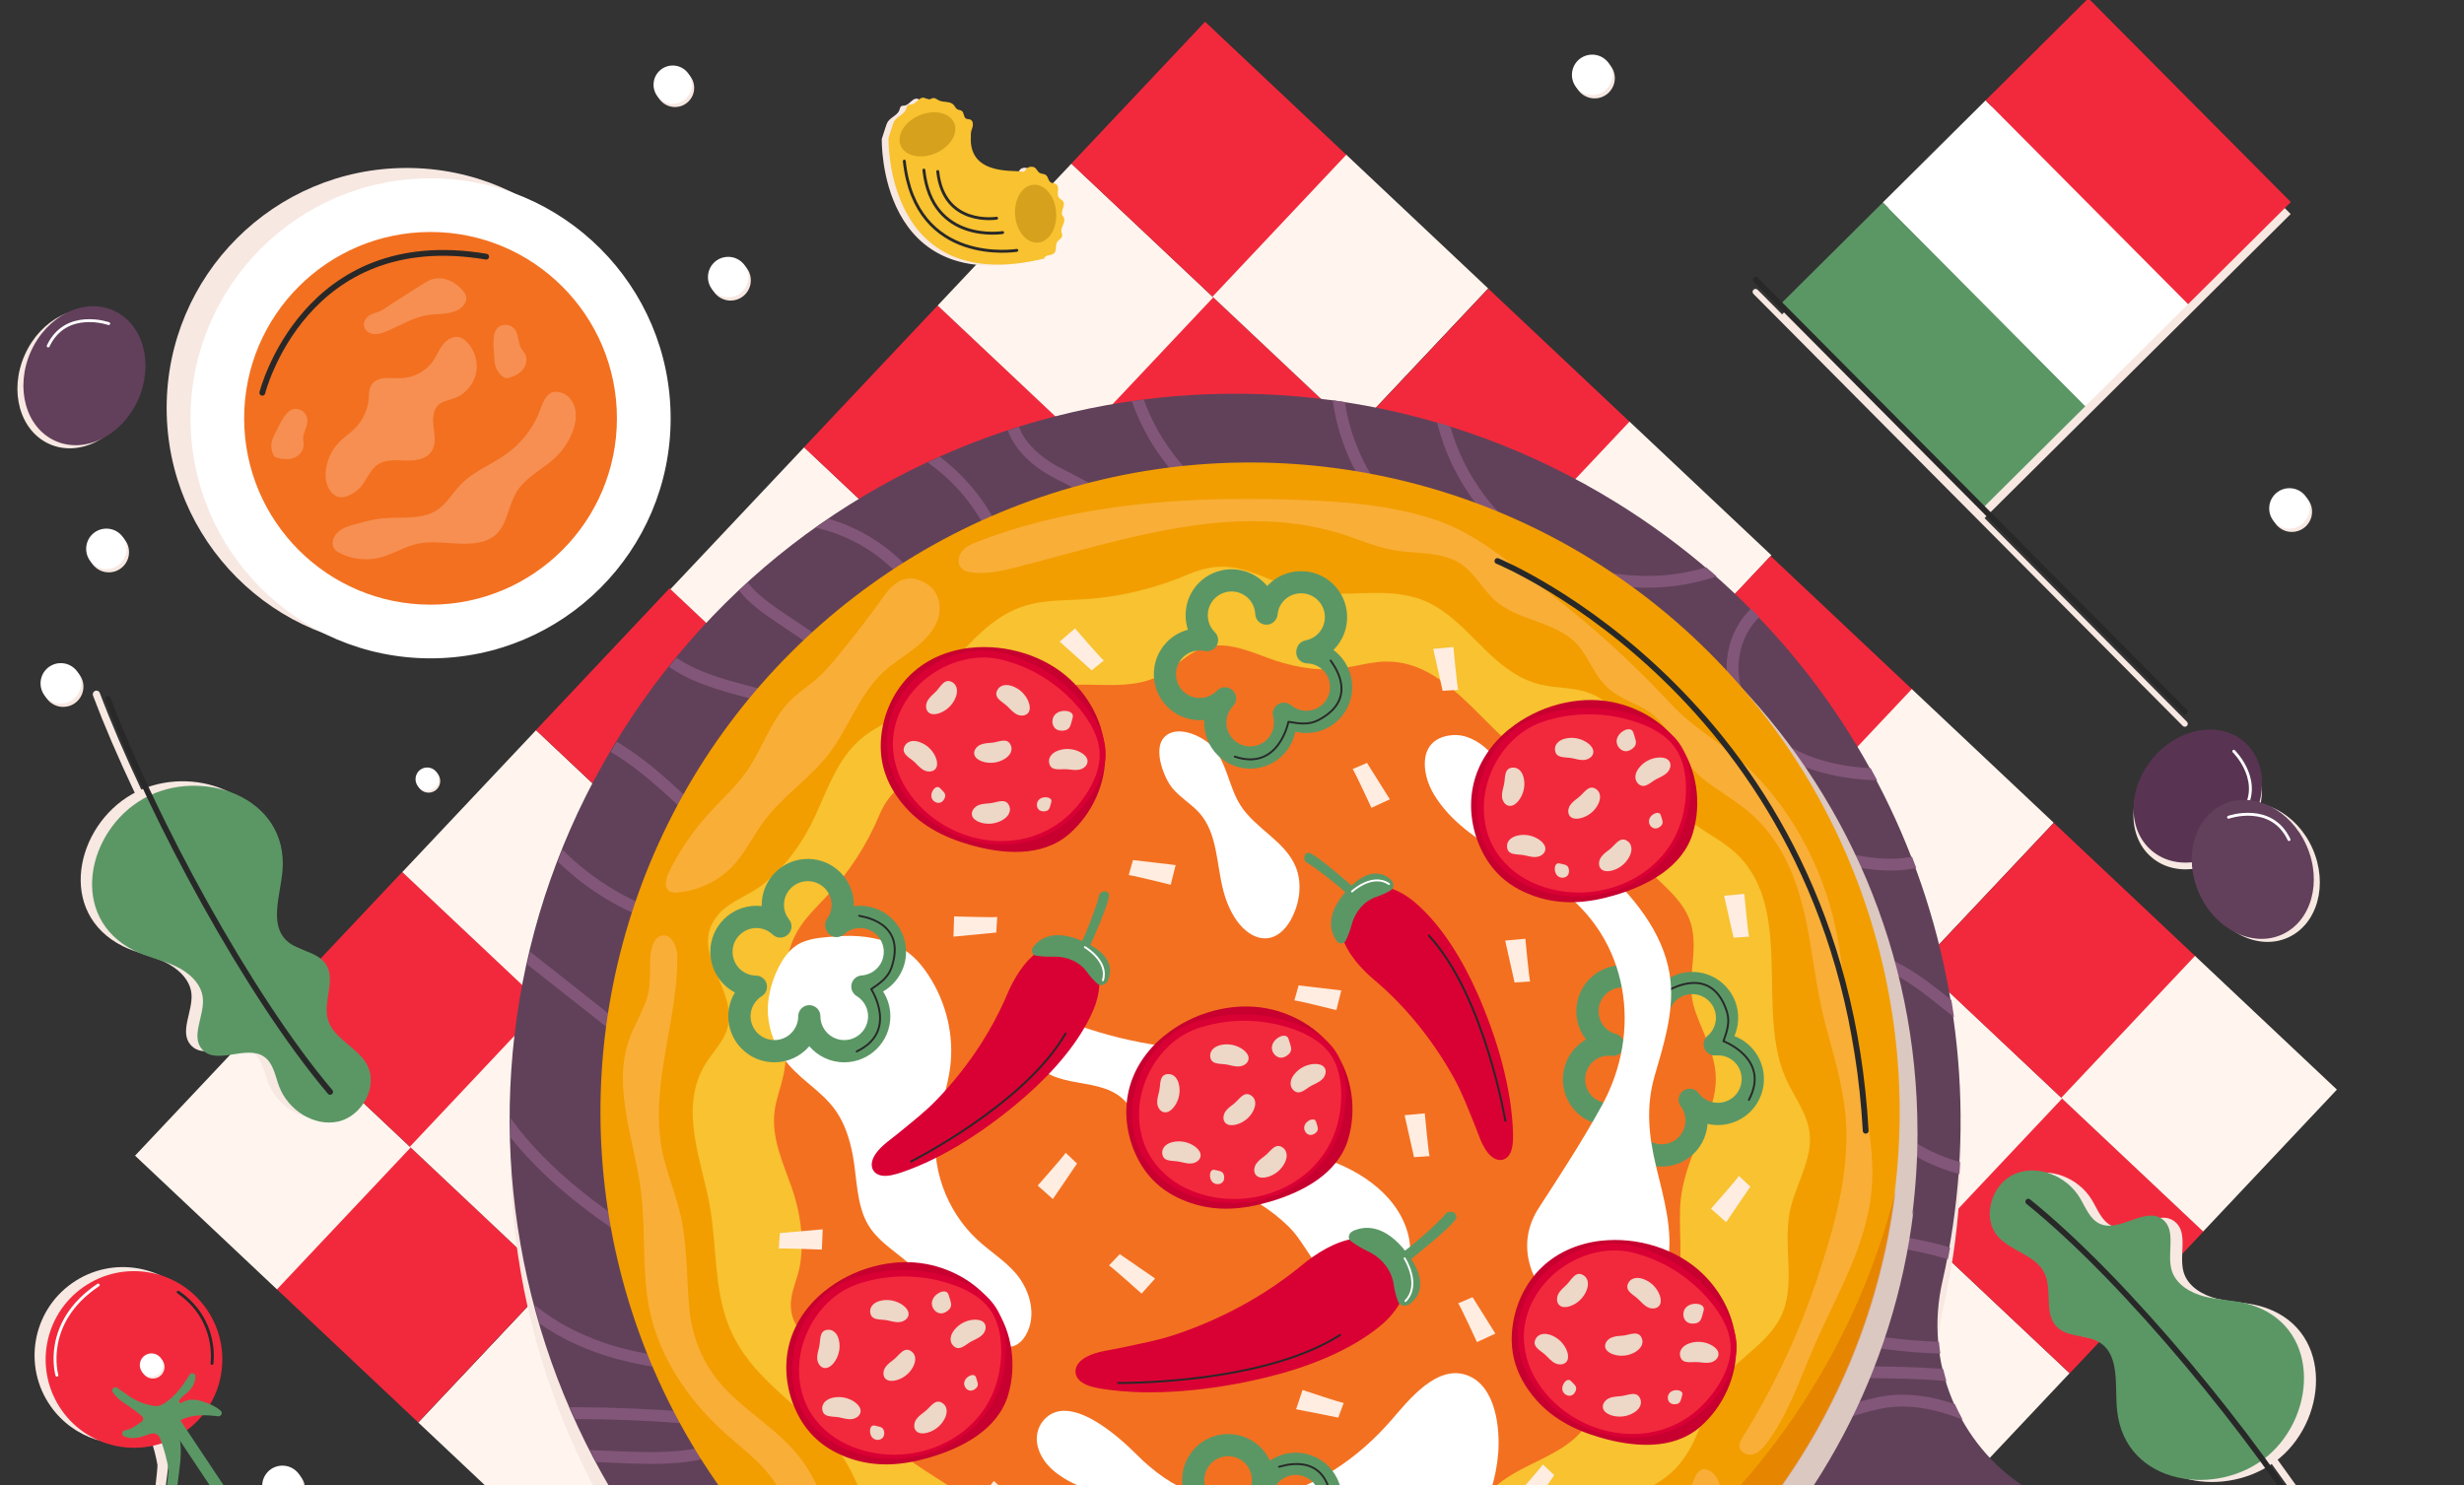<?xml version="1.0" encoding="UTF-8"?>
<svg id="Capa_1" data-name="Capa 1" xmlns="http://www.w3.org/2000/svg" xmlns:xlink="http://www.w3.org/1999/xlink" viewBox="0 0 638 384.61">
  <rect x="0" y="0" width="638" height="384.61" fill="#333333" stroke="none"/>
  <defs>
    <style>
      .cls-1 {
        opacity: .42;
      }

      .cls-2, .cls-3, .cls-4, .cls-5, .cls-6, .cls-7, .cls-8 {
        fill: none;
      }

      .cls-2, .cls-3, .cls-5, .cls-6, .cls-7, .cls-8 {
        stroke-linecap: round;
        stroke-linejoin: round;
      }

      .cls-2, .cls-6 {
        stroke-width: .5px;
      }

      .cls-2, .cls-7, .cls-8 {
        stroke: #282828;
      }

      .cls-9 {
        fill: #593452;
      }

      .cls-9, .cls-10, .cls-11, .cls-12, .cls-13, .cls-4, .cls-14, .cls-15, .cls-16, .cls-17, .cls-18, .cls-19, .cls-20, .cls-21, .cls-22, .cls-23, .cls-24, .cls-25, .cls-26, .cls-27, .cls-28, .cls-29 {
        stroke-width: 0px;
      }

      .cls-10 {
        fill: #f37020;
      }

      .cls-3 {
        stroke: #5b9765;
        stroke-width: 3px;
      }

      .cls-11 {
        fill: #623f5b;
      }

      .cls-30, .cls-12, .cls-17, .cls-23, .cls-24 {
        isolation: isolate;
      }

      .cls-12 {
        opacity: .22;
      }

      .cls-12, .cls-21 {
        fill: #fff;
      }

      .cls-13 {
        fill: #ffede1;
      }

      .cls-14 {
        fill: #d90034;
      }

      .cls-15 {
        fill: #fff5ee;
      }

      .cls-16 {
        fill: #614159;
      }

      .cls-17 {
        fill: #fcb64f;
        opacity: .7;
      }

      .cls-18 {
        fill: #d76200;
      }

      .cls-5, .cls-6 {
        stroke: #fff;
      }

      .cls-5, .cls-7 {
        stroke-width: .75px;
      }

      .cls-31 {
        clip-path: url(#clippath);
      }

      .cls-19 {
        fill: #d6a11d;
      }

      .cls-20 {
        fill: #c7002f;
      }

      .cls-22 {
        fill: #5b9765;
      }

      .cls-23 {
        fill: #f7e8e2;
      }

      .cls-23, .cls-24 {
        mix-blend-mode: multiply;
      }

      .cls-24 {
        fill: #dbc8c1;
      }

      .cls-25 {
        fill: #edd7c7;
      }

      .cls-26 {
        fill: #f29e00;
      }

      .cls-27 {
        fill: #825679;
      }

      .cls-28 {
        fill: #f2293c;
      }

      .cls-8 {
        stroke-width: 1.5px;
      }

      .cls-29 {
        fill: #f8c230;
      }
    </style>
    <clipPath id="clippath">
      <path class="cls-4" d="M436.52,437.34c16.54-13.08,39.62-14.08,57.44-2.79l50.36,31.91c13.36,8.47,31.3,5.15,40.13-7.98,9.16-13.62,5.24-32.02-8.54-40.75l-50.87-32.23c-17.98-11.39-26.64-32.89-21.89-53.64,17.41-76.08-14.08-158.23-84.44-201.71-87.78-54.25-202.13-27.89-257.36,59.27-55.52,87.63-29.5,203.67,58.12,259.19,69.23,43.87,156.2,36.83,217.05-11.27h0Z"/>
    </clipPath>
  </defs>
  <g class="cls-30">
    <g id="OBJECTS">
      <g>
        <g>
          <circle class="cls-23" cx="105.31" cy="105.66" r="62.16"/>
          <g>
            <circle class="cls-21" cx="111.49" cy="108.34" r="62.16"/>
            <circle class="cls-10" cx="111.48" cy="108.34" r="48.26"/>
            <path class="cls-12" d="M95.78,100.49c-.24.67-.21,1.41-.24,2.13-.13,3.13-1.48,6.2-3.71,8.4-1.19,1.18-2.62,2.1-3.81,3.28-1.95,1.92-3.24,4.5-3.61,7.22-.28,2.07.02,4.34,1.37,5.94.49.58,1.11,1.06,1.85,1.24.82.21,1.68.03,2.47-.28,1.26-.49,2.4-1.29,3.29-2.31,1.59-1.85,2.38-4.42,4.41-5.79,2.05-1.39,4.75-1.13,7.23-1.05,2.48.08,5.33-.28,6.71-2.35,1.17-1.76.82-4.07.55-6.17s-.28-4.53,1.29-5.94c1.1-.98,2.67-1.17,4.06-1.67,2.78-1.01,4.97-3.52,5.61-6.41.63-2.89-.3-6.08-2.39-8.18-.52-.53-1.13-1-1.85-1.2-1.59-.45-3.27.56-4.29,1.85-1.03,1.3-1.62,2.88-2.55,4.25-1.81,2.66-4.95,4.32-8.14,4.49-2.69.15-6.96-.96-8.23,2.55h-.02Z"/>
            <path class="cls-12" d="M127.95,92.04c.04,1.04.09,2.1.44,3.08.34.95.97,1.79,1.78,2.4.27.2.56.38.89.41.29.03.57-.04.85-.12,1.35-.4,2.67-1.07,3.53-2.18s1.18-2.71.52-3.95c-.28-.53-.72-.97-1.02-1.48-.88-1.5-.58-3.53-1.64-4.91-.56-.73-1.48-1.18-2.41-1.17-3.99.05-3.06,5.32-2.95,7.93h0Z"/>
            <path class="cls-12" d="M71.53,111.65c-.49.92-.99,1.85-1.19,2.87-.19.99-.08,2.04.3,2.97.13.31.29.61.56.81.23.18.51.26.79.33,1.36.35,2.84.44,4.15-.07,1.31-.51,2.4-1.73,2.47-3.13.03-.6-.12-1.2-.12-1.8,0-1.74,1.3-3.33,1.09-5.06-.11-.92-.67-1.77-1.47-2.23-3.46-2-5.35,3.02-6.58,5.31Z"/>
            <path class="cls-8" d="M67.92,101.72s10.85-43.21,57.96-35.25"/>
            <path class="cls-12" d="M131.41,117.35c-3.93,2.9-8.73,4.63-12.13,8.14-2.08,2.15-3.57,4.9-6.05,6.56-4.09,2.73-9.49,1.7-14.38,2.22-2.29.24-4.52.85-6.74,1.45-1.26.34-2.54.69-3.66,1.37-1.11.68-2.06,1.75-2.28,3.04-.11.64-.03,1.32.31,1.87.38.61,1.02,1.01,1.67,1.32,3.1,1.53,6.75,1.93,10.11,1.1,3.34-.82,6.33-2.79,9.69-3.56,5.3-1.2,10.93.72,16.25-.41,1.34-.28,2.65-.77,3.74-1.6,3.44-2.65,3.55-7.77,5.82-11.47,2.4-3.93,6.98-5.91,10.28-9.12,1.94-1.9,3.44-4.25,4.34-6.81.61-1.74.95-3.62.58-5.42-.37-1.8-1.53-3.51-3.23-4.2-4.51-1.81-5.27,3.22-6.58,6.04-1.74,3.73-4.41,7.02-7.72,9.46l-.02.02Z"/>
            <path class="cls-12" d="M95.48,81.8c-.88.65-1.47,1.79-1.18,2.85.3,1.08,1.42,1.76,2.54,1.86s2.21-.27,3.24-.7c3.55-1.46,6.89-3.64,10.69-4.22,2.97-.45,6.35,0,8.67-1.91.83-.69,1.46-1.76,1.26-2.83-.11-.56-.44-1.06-.8-1.51-1.9-2.39-5.17-3.92-8.08-2.98-.93.3-1.77.83-2.6,1.36-2.58,1.64-5.17,3.28-7.75,4.92-.95.6-1.88,1.35-2.89,1.86s-2.17.61-3.1,1.29h0Z"/>
          </g>
        </g>
        <g>
          <g>
            <g>
              <rect class="cls-28" x="155.32" y="376.55" width="50.49" height="50.49" transform="translate(-235.68 257.65) rotate(-46.7)"/>
              <rect class="cls-15" x="118.75" y="342.1" width="50.49" height="50.49" transform="translate(-222.1 220.21) rotate(-46.7)"/>
              <rect class="cls-28" x="81.98" y="307.45" width="50.49" height="50.49" transform="translate(-208.44 182.56) rotate(-46.7)"/>
              <rect class="cls-15" x="45.41" y="272.99" width="50.49" height="50.49" transform="translate(-194.85 145.12) rotate(-46.7)"/>
              <rect class="cls-28" x="80.01" y="236.21" width="50.49" height="50.49" transform="translate(-157.21 158.75) rotate(-46.7)"/>
              <rect class="cls-15" x="116.57" y="270.67" width="50.49" height="50.49" transform="translate(-170.8 196.18) rotate(-46.7)"/>
              <rect class="cls-28" x="153.35" y="305.32" width="50.49" height="50.49" transform="translate(-184.46 233.83) rotate(-46.7)"/>
              <rect class="cls-15" x="189.91" y="339.76" width="50.49" height="50.49" transform="translate(-198.05 271.26) rotate(-46.7)"/>
              <rect class="cls-28" x="224.53" y="303.09" width="50.49" height="50.49" transform="translate(-160.48 284.93) rotate(-46.7)"/>
              <rect class="cls-15" x="187.95" y="268.64" width="50.49" height="50.49" transform="translate(-146.9 247.49) rotate(-46.7)"/>
              <rect class="cls-28" x="151.17" y="233.99" width="50.49" height="50.49" transform="translate(-133.23 209.84) rotate(-46.7)"/>
              <rect class="cls-15" x="114.61" y="199.54" width="50.49" height="50.49" transform="translate(-119.65 172.41) rotate(-46.7)"/>
              <rect class="cls-28" x="149.22" y="162.77" width="50.49" height="50.49" transform="translate(-82.02 186.04) rotate(-46.7)"/>
              <rect class="cls-15" x="185.78" y="197.22" width="50.49" height="50.49" transform="translate(-95.6 223.47) rotate(-46.7)"/>
              <rect class="cls-28" x="222.55" y="231.87" width="50.49" height="50.49" transform="translate(-109.27 261.12) rotate(-46.7)"/>
              <rect class="cls-15" x="259.12" y="266.33" width="50.49" height="50.49" transform="translate(-122.86 298.56) rotate(-46.7)"/>
            </g>
            <g>
              <rect class="cls-28" x="293.95" y="229.83" width="50.49" height="50.49" transform="translate(-85.35 312.44) rotate(-46.7)"/>
              <rect class="cls-15" x="257.38" y="195.37" width="50.49" height="50.49" transform="translate(-71.76 275) rotate(-46.7)"/>
              <rect class="cls-28" x="220.6" y="160.73" width="50.49" height="50.49" transform="translate(-58.11 237.35) rotate(-46.7)"/>
              <rect class="cls-15" x="184.03" y="126.28" width="50.49" height="50.49" transform="translate(-44.52 199.91) rotate(-46.7)"/>
              <rect class="cls-28" x="218.63" y="89.52" width="50.49" height="50.49" transform="translate(-6.9 213.55) rotate(-46.7)"/>
              <rect class="cls-15" x="255.2" y="123.96" width="50.49" height="50.49" transform="translate(-20.48 250.98) rotate(-46.7)"/>
              <rect class="cls-28" x="291.97" y="158.62" width="50.49" height="50.49" transform="translate(-34.15 288.63) rotate(-46.7)"/>
              <rect class="cls-15" x="328.52" y="193.08" width="50.49" height="50.49" transform="translate(-47.74 326.06) rotate(-46.7)"/>
              <rect class="cls-28" x="363.15" y="156.38" width="50.49" height="50.49" transform="translate(-10.15 339.72) rotate(-46.7)"/>
              <rect class="cls-15" x="326.58" y="121.92" width="50.49" height="50.49" transform="translate(3.43 302.28) rotate(-46.7)"/>
              <rect class="cls-28" x="289.79" y="87.27" width="50.49" height="50.49" transform="translate(17.09 264.63) rotate(-46.7)"/>
              <rect class="cls-15" x="253.23" y="52.82" width="50.49" height="50.49" transform="translate(30.68 227.19) rotate(-46.7)"/>
              <rect class="cls-28" x="287.84" y="16.07" width="50.49" height="50.49" transform="translate(68.3 240.84) rotate(-46.7)"/>
              <rect class="cls-15" x="324.41" y="50.52" width="50.49" height="50.49" transform="translate(54.71 278.27) rotate(-46.7)"/>
              <rect class="cls-28" x="361.17" y="85.18" width="50.49" height="50.49" transform="translate(41.04 315.92) rotate(-46.7)"/>
              <rect class="cls-15" x="397.74" y="119.63" width="50.49" height="50.49" transform="translate(27.46 353.35) rotate(-46.7)"/>
            </g>
            <g>
              <rect class="cls-28" x="226.43" y="374.58" width="50.49" height="50.49" transform="translate(-211.91 308.78) rotate(-46.7)"/>
              <rect class="cls-28" x="297.63" y="372.35" width="50.49" height="50.49" transform="translate(-187.92 359.89) rotate(-46.7)"/>
              <rect class="cls-15" x="261.06" y="337.91" width="50.49" height="50.49" transform="translate(-174.34 322.46) rotate(-46.7)"/>
              <rect class="cls-28" x="295.65" y="301.14" width="50.49" height="50.49" transform="translate(-136.71 336.08) rotate(-46.7)"/>
              <rect class="cls-15" x="332.21" y="335.58" width="50.49" height="50.49" transform="translate(-150.3 373.51) rotate(-46.7)"/>
              <rect class="cls-28" x="368.98" y="370.24" width="50.49" height="50.49" transform="translate(-163.96 411.16) rotate(-46.7)"/>
            </g>
            <g>
              <rect class="cls-28" x="440.4" y="368.19" width="50.49" height="50.49" transform="translate(-140.04 462.49) rotate(-46.7)"/>
              <rect class="cls-15" x="403.83" y="333.75" width="50.49" height="50.49" transform="translate(-126.46 425.06) rotate(-46.7)"/>
              <rect class="cls-28" x="367.05" y="299.1" width="50.49" height="50.49" transform="translate(-112.8 387.4) rotate(-46.7)"/>
              <rect class="cls-15" x="330.48" y="264.64" width="50.49" height="50.49" transform="translate(-99.21 349.96) rotate(-46.7)"/>
              <rect class="cls-28" x="365.06" y="227.89" width="50.49" height="50.49" transform="translate(-61.6 363.59) rotate(-46.7)"/>
              <rect class="cls-15" x="401.62" y="262.34" width="50.49" height="50.49" transform="translate(-75.18 401.02) rotate(-46.7)"/>
              <rect class="cls-28" x="438.4" y="297" width="50.49" height="50.49" transform="translate(-88.85 438.67) rotate(-46.7)"/>
              <rect class="cls-15" x="474.95" y="331.44" width="50.49" height="50.49" transform="translate(-102.43 476.09) rotate(-46.7)"/>
              <rect class="cls-28" x="509.6" y="294.74" width="50.49" height="50.49" transform="translate(-64.84 489.78) rotate(-46.7)"/>
              <rect class="cls-15" x="473.03" y="260.29" width="50.49" height="50.49" transform="translate(-51.25 452.34) rotate(-46.7)"/>
              <rect class="cls-28" x="436.24" y="225.64" width="50.49" height="50.49" transform="translate(-37.59 414.68) rotate(-46.7)"/>
              <rect class="cls-15" x="399.68" y="191.18" width="50.49" height="50.49" transform="translate(-24.01 377.24) rotate(-46.7)"/>
              <rect class="cls-28" x="434.27" y="154.44" width="50.49" height="50.49" transform="translate(13.6 390.87) rotate(-46.7)"/>
              <rect class="cls-15" x="470.84" y="188.9" width="50.49" height="50.49" transform="translate(.01 428.31) rotate(-46.7)"/>
              <rect class="cls-28" x="507.6" y="223.55" width="50.49" height="50.49" transform="translate(-13.66 465.95) rotate(-46.7)"/>
              <rect class="cls-15" x="544.16" y="258" width="50.49" height="50.49" transform="translate(-27.24 503.39) rotate(-46.7)"/>
            </g>
          </g>
          <g>
            <path class="cls-23" d="M436.42,444.8c16.55-13.08,39.62-14.08,57.44-2.79l50.36,31.91c13.36,8.47,31.3,5.15,40.13-7.98,9.16-13.62,5.24-32.02-8.54-40.75l-50.87-32.23c-17.98-11.39-26.64-32.89-21.89-53.64,17.41-76.08-14.08-158.23-84.44-201.71-87.78-54.25-202.13-27.89-257.36,59.27-55.52,87.63-29.5,203.67,58.12,259.19,69.23,43.87,156.2,36.83,217.05-11.27h0ZM551.65,457.79c-3.64-3.24-4.83-8.58-2.93-13.06,3.15-7.4,12.47-9.49,18.48-4.14,3.63,3.24,4.83,8.58,2.93,13.06-3.15,7.39-12.47,9.49-18.48,4.14Z"/>
            <g>
              <path class="cls-16" d="M436.32,437.34c16.54-13.08,39.62-14.08,57.44-2.79l50.36,31.91c13.36,8.47,31.3,5.15,40.13-7.98,9.16-13.62,5.24-32.02-8.54-40.75l-50.87-32.23c-17.98-11.39-26.64-32.89-21.89-53.64,17.41-76.08-14.08-158.23-84.44-201.71-87.78-54.25-202.13-27.89-257.36,59.27-55.52,87.63-29.5,203.67,58.12,259.19,69.23,43.87,156.2,36.83,217.05-11.27ZM551.55,450.33c-3.64-3.24-4.83-8.58-2.93-13.06,3.15-7.4,12.47-9.49,18.48-4.14,3.63,3.24,4.83,8.58,2.93,13.06-3.15,7.39-12.47,9.49-18.48,4.14Z"/>
              <g class="cls-31">
                <g>
                  <path class="cls-27" d="M526.96,341.3c-.5,0-1-.25-1.29-.71-5.76-9.09-16.64-14.6-34.23-17.37-2.13-.33-4.29-.64-6.45-.94-11.53-1.63-23.45-3.32-33.31-9.82-6.23-4.11-11.25-9.93-16.1-15.56-6.72-7.8-13.07-15.16-22.25-18.08-5.08-1.62-10.41-1.63-16.05-1.64-2.9,0-5.9-.01-8.84-.26-12.55-1.06-24.86-6.77-33.76-15.68-2.75-2.76-5.21-5.82-7.59-8.79-2.8-3.5-5.7-7.11-9.03-10.12-12.73-11.52-29.92-13.79-48.11-16.2-15.73-2.08-31.99-4.23-45.19-12.91-5.25-3.45-9.84-7.85-14.27-12.11-5.24-5.03-10.66-10.22-17.04-13.66-5.68-3.06-12.14-4.73-18.39-6.35-4.94-1.28-10.04-2.6-14.85-4.6-11.73-4.89-22.08-16.21-19.2-28.41.19-.82,1.01-1.33,1.83-1.13.82.19,1.33,1.01,1.13,1.83-1.84,7.78,3.63,19.15,17.4,24.89,4.61,1.92,9.61,3.21,14.44,4.46,6.42,1.66,13.07,3.38,19.07,6.61,6.75,3.63,12.32,8.98,17.7,14.14,4.34,4.16,8.82,8.46,13.84,11.76,12.62,8.3,28.53,10.41,43.92,12.44,17.86,2.36,36.32,4.8,49.76,16.96,3.51,3.18,6.48,6.88,9.36,10.47,2.33,2.9,4.74,5.9,7.37,8.54,8.4,8.41,20.01,13.8,31.86,14.8,2.82.24,5.76.24,8.6.25,5.62.01,11.44.03,16.97,1.79,10,3.18,16.93,11.22,23.63,19,4.71,5.47,9.59,11.12,15.47,15,9.28,6.13,20.86,7.76,32.05,9.35,2.18.31,4.35.61,6.5.95,18.53,2.91,30.07,8.87,36.33,18.75.45.71.24,1.65-.47,2.1-.25.16-.53.24-.81.24h0Z"/>
                  <path class="cls-27" d="M322.59,216.95c-4.21,0-8.61-.29-12.76-1.62-3.8-1.22-7.23-3.24-10.55-5.2-2.15-1.27-4.37-2.58-6.62-3.62-5.63-2.61-11.67-3.73-18.07-4.92-4.87-.91-9.91-1.84-14.7-3.5-8.41-2.91-15.8-7.9-22.96-12.72l-36.09-24.36c-5.48-3.7-10.53-7.51-12.15-13.47-.22-.81.26-1.65,1.07-1.87.81-.22,1.65.26,1.87,1.07,1.34,4.95,5.92,8.38,10.91,11.74l36.09,24.36c6.99,4.72,14.22,9.59,22.25,12.37,4.57,1.58,9.5,2.5,14.26,3.38,6.3,1.17,12.81,2.38,18.79,5.15,2.39,1.11,4.68,2.46,6.89,3.76,3.32,1.96,6.45,3.81,9.93,4.92,5.33,1.71,11.13,1.54,16.73,1.38,1.39-.04,2.82-.08,4.02-.54,2.01-.78,2.86-2.55,3.22-3.9.74-2.79.03-6.14-1.76-8.34-3.21-3.93-8.52-5.63-13.65-7.28l-.63-.2c-8.04-2.59-16.28-5.87-22.1-12.28-3.18-3.5-5.46-7.77-7.67-11.9-3.22-6.02-6.26-11.71-11.75-14.8-1.92-1.08-4.07-1.79-6.35-2.54-3.72-1.23-7.56-2.5-10.36-5.52-1.84-1.98-2.91-4.4-3.95-6.74-.22-.5-.44-.99-.67-1.48-6.52-14.09-20.68-24.59-36.05-26.74-.83-.12-1.41-.89-1.3-1.72.12-.83.88-1.41,1.72-1.3,16.37,2.3,31.45,13.48,38.39,28.48.23.5.46,1.02.69,1.53.98,2.21,1.9,4.29,3.4,5.9,2.27,2.45,5.58,3.54,9.08,4.7,2.31.76,4.7,1.56,6.88,2.78,6.27,3.53,9.66,9.88,12.94,16.02,2.12,3.97,4.31,8.07,7.24,11.29,5.34,5.88,13.14,8.97,20.78,11.43l.63.2c5.3,1.7,11.3,3.63,15.08,8.26,2.42,2.96,3.34,7.3,2.34,11.05-.76,2.88-2.56,4.99-5.07,5.96-1.69.65-3.46.7-5.03.75-1.61.05-3.28.09-4.99.09h.03Z"/>
                  <path class="cls-27" d="M289.94,192.62c-.32,0-.64-.1-.92-.31-5.44-4.1-11.97-6.92-18.29-9.65-8.27-3.57-16.82-7.27-23.24-13.91-3.02-3.13-5.41-6.76-7.72-10.28-1.77-2.7-3.61-5.48-5.68-7.96-6.6-7.88-16.23-13.16-26.43-14.48-.84-.11-1.42-.87-1.32-1.71.11-.84.87-1.43,1.71-1.32,10.94,1.42,21.28,7.08,28.37,15.54,2.19,2.61,4.07,5.47,5.89,8.24,2.34,3.56,4.55,6.92,7.37,9.84,5.99,6.2,13.89,9.62,22.25,13.23,6.48,2.8,13.18,5.7,18.91,10.02.67.51.81,1.46.3,2.13-.3.4-.76.61-1.22.61h.02Z"/>
                  <path class="cls-27" d="M536.17,308.33h-.14l-2.13-.19c-14.88-1.3-33.41-2.92-44.53-13.66-1.42-1.37-2.73-2.72-4.01-4.03-3.69-3.79-7.17-7.37-12.2-10.28-3.99-2.31-8.25-4.35-12.37-6.32-2.93-1.4-5.96-2.85-8.89-4.4-10.18-5.37-19.61-12.36-27.48-18.49l-1.2-.93c-7.21-5.62-14.66-11.43-23.33-13.86-5.59-1.56-11.62-1.67-17.46-1.78-1.82-.03-3.63-.07-5.44-.14-7.09-.29-16.1-1.32-22.96-6.77-4.39-3.49-7.24-8.93-7.42-14.21-.1-2.81.73-5.28,1.52-7.67.81-2.43,1.58-4.72,1.32-7.23-.44-4.32-2.8-8.74-6.47-12.13-5-4.62-11.66-7.25-18.1-9.79l-1.47-.58c-7.21-2.86-14.68-6.17-19.8-12.38-3.57-4.33-5.54-9.59-7.45-14.67-1.34-3.57-2.72-7.26-4.64-10.51-4.29-7.28-10.17-10.27-17.61-14.05l-.77-.39c-8.21-4.17-15.09-11.99-11.97-20.05.3-.78,1.18-1.18,1.97-.87.78.3,1.17,1.19.87,1.97-2.78,7.18,5.3,13.58,10.51,16.24l.77.39c7.58,3.85,14.12,7.17,18.86,15.22,2.05,3.48,3.48,7.29,4.87,10.98,1.9,5.07,3.7,9.86,6.95,13.8,4.66,5.65,11.73,8.77,18.57,11.49l1.46.58c6.7,2.64,13.64,5.38,19.05,10.39,4.21,3.89,6.92,9.02,7.43,14.06.32,3.16-.59,5.88-1.47,8.51-.75,2.23-1.45,4.33-1.37,6.6.15,4.41,2.56,8.98,6.27,11.93,6.17,4.9,14.56,5.84,21.19,6.11,1.79.07,3.58.11,5.37.14,6.02.11,12.25.23,18.22,1.89,9.25,2.59,16.94,8.59,24.38,14.39l1.19.93c8.16,6.35,17.09,12.96,27.03,18.2,2.88,1.52,5.88,2.96,8.78,4.34,4.17,2,8.49,4.06,12.58,6.43,5.39,3.13,9.01,6.85,12.85,10.8,1.25,1.29,2.55,2.63,3.94,3.96,10.35,9.99,28.28,11.56,42.68,12.81l2.13.19c.84.07,1.46.81,1.38,1.65-.07.79-.74,1.39-1.52,1.39h.06Z"/>
                  <path class="cls-27" d="M489.44,225.45c-3.64,0-7.64-.54-12.38-1.63-11.82-2.73-28.3-8.93-39.69-22.95-4.28-5.26-7.57-11.34-10.76-17.23-4.74-8.74-9.22-17-16.63-22.82-6.09-4.78-13.37-7.27-21.08-9.91-5.21-1.78-10.6-3.63-15.56-6.25-17.79-9.39-29.31-29.21-28.66-49.31.03-.84.78-1.51,1.57-1.47.84.03,1.5.73,1.47,1.57-.61,18.97,10.26,37.67,27.04,46.52,4.75,2.51,10.02,4.31,15.13,6.06,7.61,2.6,15.47,5.3,21.97,10.39,7.91,6.21,12.75,15.13,17.43,23.77,3.12,5.76,6.35,11.71,10.45,16.76,10.84,13.34,26.66,19.27,38.01,21.9,6.83,1.58,11.97,1.93,16.68,1.16,5.86-.97,10.78-3.91,13.49-8.05.46-.7,1.41-.9,2.11-.44.7.46.9,1.4.44,2.11-3.18,4.86-8.84,8.28-15.54,9.39-1.76.29-3.57.44-5.49.44h0Z"/>
                  <path class="cls-27" d="M426.49,152.2c-10.11,0-20.25-2.65-28.85-7.81-14.29-8.57-24.47-24.16-26.58-40.69-.11-.84.49-1.6,1.32-1.7.84-.1,1.6.48,1.7,1.32,1.99,15.62,11.61,30.36,25.12,38.46s31.04,9.65,45.76,4.05c.78-.3,1.67.1,1.97.88.3.79-.1,1.67-.88,1.97-6.2,2.36-12.88,3.52-19.56,3.52h0Z"/>
                  <path class="cls-27" d="M511.99,204.17c-.17,0-.35-.03-.52-.09-5.53-2.03-11.74-1.96-17.74-1.89-1.32,0-2.64.03-3.95.02-10.49-.05-18.53-1.59-25.32-4.84-8.68-4.17-14.98-11.47-16.84-19.54-2.17-9.41,2.19-19.4,10.14-23.22.76-.37,1.67-.05,2.03.71.37.76.05,1.67-.71,2.03-6.59,3.17-10.32,11.86-8.49,19.79,1.66,7.17,7.34,13.7,15.19,17.47,6.36,3.06,13.99,4.5,24.01,4.54,1.29,0,2.6,0,3.9-.02,6.27-.07,12.77-.14,18.83,2.08.79.29,1.2,1.16.91,1.96-.23.62-.81,1-1.43,1h-.01Z"/>
                  <path class="cls-27" d="M525.92,273.94c-.09,0-.19,0-.29-.03-8.65-1.64-15.57-7.18-22.27-12.53-4.39-3.51-8.94-7.15-13.89-9.6-6.41-3.17-13.8-4.49-20.94-5.77-8.98-1.61-18.26-3.27-25.94-8.59-5.81-4.03-10.05-9.72-14.15-15.23-3.22-4.32-6.54-8.79-10.56-12.33-7.2-6.33-16.65-9.71-25.78-12.99-9.5-3.41-19.33-6.93-26.99-13.78-5.92-5.3-10.08-12.18-14.1-18.84-4.02-6.65-8.17-13.53-14.01-18.56-3.91-3.36-8.39-5.79-13.14-8.37-3.26-1.77-6.63-3.6-9.76-5.74-11.07-7.58-19.24-19.4-22.43-32.44-.2-.82.3-1.64,1.12-1.84s1.64.3,1.84,1.12c3.01,12.31,10.73,23.48,21.19,30.65,3,2.06,6.3,3.85,9.49,5.58,4.68,2.54,9.52,5.16,13.67,8.74,6.22,5.35,10.5,12.44,14.64,19.3,3.9,6.46,7.93,13.15,13.52,18.14,7.22,6.45,16.76,9.87,25.99,13.18,9.41,3.37,19.13,6.86,26.77,13.57,4.26,3.74,7.68,8.35,11,12.8,4.13,5.56,8.04,10.81,13.44,14.55,7.13,4.94,15.69,6.48,24.74,8.1,7.35,1.32,14.96,2.68,21.76,6.04,5.25,2.6,9.92,6.34,14.45,9.95,6.7,5.36,13.03,10.42,20.93,11.92.83.16,1.37.95,1.21,1.78-.14.73-.78,1.24-1.49,1.24l-.02-.02Z"/>
                  <path class="cls-27" d="M549.67,382.2c-8.81,0-17.66-3.33-23.48-6.09-1.87-.88-3.74-1.81-5.63-2.75-10.19-5.05-20.72-10.27-31.61-8.87-2.98.39-5.84,1.25-8.86,2.17-2.69.82-5.48,1.66-8.35,2.13-14.62,2.39-28.81-5.3-38.21-11.3l-1.2-.77c-5.62-3.61-11.44-7.34-17.79-7.35h-.04c-2.56,0-5.08.6-7.75,1.23-.97.23-1.94.46-2.92.66-5.64,1.17-16.35,2.18-24.72-4.09-4.99-3.74-7.97-9.22-10.86-14.52-1.31-2.41-2.66-4.89-4.18-7.15-5.5-8.19-14.1-14.42-23.59-17.1-4.46-1.26-9.25-1.8-13.87-2.32-6.32-.72-12.86-1.45-18.89-4.02-13.27-5.64-20.81-18.34-28.11-30.63-6.19-10.42-12.59-21.19-22.43-27.55-8.69-5.62-18.89-7.23-29.68-8.94-8.67-1.37-17.63-2.79-25.72-6.48-9.5-4.34-17.25-11.55-24.74-18.53-1.83-1.71-3.73-3.47-5.61-5.15-7.64-6.83-19.31-15.95-32.51-16.23-.84-.02-1.51-.71-1.49-1.56.02-.84.68-1.5,1.56-1.49,14.21.3,26.48,9.85,34.48,17.01,1.9,1.7,3.81,3.48,5.65,5.19,7.32,6.81,14.88,13.85,23.93,17.99,7.71,3.52,16.46,4.9,24.93,6.24,10.63,1.68,21.62,3.42,30.86,9.39,10.44,6.75,17.02,17.83,23.39,28.55,7.37,12.41,14.33,24.13,26.68,29.38,5.62,2.39,11.65,3.07,18.04,3.79,4.75.54,9.65,1.09,14.35,2.42,10.18,2.87,19.4,9.55,25.3,18.33,1.59,2.37,2.98,4.92,4.32,7.39,2.86,5.24,5.55,10.2,10.01,13.54,7.41,5.55,17.14,4.6,22.27,3.54.95-.2,1.89-.42,2.83-.64,2.72-.65,5.53-1.31,8.45-1.31h.05c7.25.02,13.44,3.99,19.43,7.84l1.2.77c8.98,5.73,22.5,13.09,36.08,10.86,2.67-.44,5.36-1.25,7.96-2.04,3.01-.91,6.13-1.86,9.36-2.28,11.8-1.53,22.76,3.9,33.36,9.16,1.87.93,3.73,1.85,5.58,2.73,8.99,4.26,25.7,10.06,36.66,1.05.65-.53,1.61-.44,2.14.21s.44,1.61-.21,2.14c-4.86,4-10.63,5.44-16.42,5.44h0Z"/>
                  <path class="cls-27" d="M457.36,465.74c-.27,0-.55-.07-.79-.22-19.47-11.92-41.54-25.44-54.09-46.83-4.24-7.24-6.43-13.87-6.68-20.29-.31-7.96,2.66-15.41,7.95-19.93,5.42-4.63,13.52-6.47,22.21-5.03,6.87,1.13,13.28,4,19.48,6.76l1.73.77c23.74,10.52,43.61,16.44,62.54,18.6,18.21,2.09,37.19.68,54.89-4.05.81-.21,1.65.26,1.87,1.08.22.81-.26,1.65-1.08,1.87-18.07,4.84-37.45,6.26-56.03,4.14-19.25-2.2-39.4-8.19-63.43-18.85l-1.73-.77c-6.03-2.69-12.26-5.47-18.74-6.54-7.81-1.29-15,.29-19.73,4.34-4.59,3.92-7.16,10.47-6.89,17.5.23,5.91,2.28,12.08,6.26,18.87,12.16,20.73,33.88,34.04,53.05,45.77.72.44.94,1.38.5,2.1-.29.47-.79.73-1.3.73v-.02Z"/>
                  <path class="cls-27" d="M518.66,360.3c-.14,0-.28-.02-.42-.06-10.82-3.09-22.7-3.21-34.18-3.33-16.64-.17-33.85-.35-47.93-9.64-2.06-1.36-4.01-2.9-5.9-4.39-2.57-2.03-5-3.94-7.71-5.48-4.49-2.54-9.73-3.97-14.79-5.35-6.59-1.79-13.41-3.65-18.94-8-4.01-3.16-6.95-7.33-9.79-11.37-1.8-2.55-3.65-5.19-5.74-7.49-8.71-9.61-21.07-13.65-34.15-17.93-7.05-2.31-14.34-4.69-20.99-8.03-3.48-1.75-14.72-8.23-13.09-18.24.53-3.24,3.06-6.74,6.72-6.85,1.66-.05,3.11.58,4.48,1.24,9.12,4.37,17.61,10.12,25.82,15.68,8.62,5.84,17.53,11.88,27.09,16.23,3.66,1.67,7.51,3.13,11.24,4.55,6.97,2.65,14.19,5.4,20.58,9.6,4.33,2.84,8.21,6.32,11.98,9.68,1.41,1.26,2.82,2.52,4.26,3.75,27.63,23.68,65.73,35.66,101.95,32.06.83-.1,1.58.53,1.67,1.37.08.84-.53,1.58-1.37,1.67-37.03,3.69-75.99-8.56-104.24-32.78-1.45-1.24-2.88-2.52-4.3-3.79-3.68-3.29-7.48-6.68-11.62-9.41-6.11-4.02-13.17-6.7-19.99-9.3-3.77-1.44-7.68-2.92-11.42-4.63-9.79-4.46-18.81-10.57-27.53-16.48-8.12-5.5-16.51-11.19-25.43-15.46-1.04-.5-2.04-.94-2.98-.94h-.09c-1.96.06-3.47,2.23-3.81,4.29-1.03,6.32,5.24,11.91,11.45,15.03,6.45,3.24,13.63,5.59,20.57,7.86,12.88,4.22,26.2,8.57,35.46,18.78,2.21,2.44,4.12,5.16,5.97,7.79,2.84,4.03,5.52,7.84,9.18,10.73,5.05,3.97,11.27,5.66,17.86,7.46,5.24,1.43,10.66,2.9,15.49,5.64,2.92,1.65,5.55,3.73,8.09,5.73,1.84,1.45,3.74,2.95,5.69,4.24,13.33,8.8,29.33,8.96,46.28,9.14,11.68.12,23.77.25,34.99,3.45.81.23,1.28,1.07,1.05,1.88-.19.67-.8,1.11-1.46,1.11h0Z"/>
                  <path class="cls-27" d="M289.89,339.41c-.56,0-1.16-.03-1.79-.1-13.95-1.46-25.97-10.44-34.89-18.1-1.89-1.63-3.77-3.29-5.65-4.95-7.71-6.83-15.68-13.9-24.99-18.3-5.65-2.67-11.85-4.38-17.85-6.04-5.11-1.41-10.4-2.87-15.42-4.93-11.67-4.79-21.61-12.64-31.23-20.22l-37.97-29.95c-.66-.52-.77-1.48-.25-2.14s1.48-.77,2.14-.25l37.97,29.95c9.45,7.46,19.23,15.17,30.5,19.8,4.85,1.99,10.05,3.42,15.07,4.81,6.12,1.69,12.46,3.44,18.34,6.22,9.7,4.59,17.84,11.8,25.71,18.78,1.87,1.65,3.73,3.31,5.61,4.92,8.58,7.37,20.11,16.01,33.22,17.38,2.5.27,4.12-.08,4.95-1.05.92-1.07.78-2.88.51-4.21-1.6-7.74-8.37-12.94-12.27-15.36-3.74-2.32-7.9-4.14-11.91-5.89-2.4-1.05-4.88-2.13-7.28-3.33-11.54-5.73-21.7-14.22-29.4-24.55-1.97-2.64-3.8-5.43-5.57-8.12-3.44-5.25-7-10.67-11.58-14.95-8.77-8.2-20.22-11.7-32.34-15.41-7.19-2.2-14.64-4.48-21.44-7.83-11.11-5.47-20.57-13.84-27.36-24.2-.46-.7-.26-1.65.44-2.11.71-.46,1.65-.26,2.11.44,6.49,9.9,15.53,17.9,26.15,23.13,6.58,3.24,13.9,5.48,20.98,7.65,11.92,3.65,24.24,7.42,33.53,16.1,4.84,4.53,8.51,10.11,12.05,15.51,1.75,2.66,3.55,5.41,5.46,7.98,7.41,9.95,17.2,18.12,28.31,23.64,2.33,1.16,4.78,2.23,7.14,3.26,4.12,1.8,8.37,3.66,12.3,6.1,7.45,4.62,12.29,10.77,13.65,17.33.59,2.87.18,5.22-1.18,6.81-1.26,1.47-3.16,2.19-5.79,2.19h.02Z"/>
                  <path class="cls-27" d="M276.87,491.43c-.58,0-1.13-.33-1.38-.88-3.41-7.36-7.46-17.14-8.55-27.54-1.12-10.74,1.16-20.75,6.43-28.2,3.15-4.45,7.26-7.93,11.24-11.03,9.34-7.28,19.48-13.59,30.14-18.75l.76-.37c3.13-1.51,6.38-3.07,8.65-5.52,3.97-4.27,5.11-11.03,3.49-20.67-.2-1.19-.42-2.39-.64-3.59-1.22-6.58-2.47-13.39-.49-19.96.77-2.53,1.89-4.3,3.44-5.43,1.73-1.26,3.83-1.59,5.66-1.79,3.02-.34,6.12-.49,9.16-.43,2.55.05,5.25.27,7.63,1.53,2.73,1.44,4.52,3.96,5.99,6.2,15.85,24.23,19.35,53.58,21.79,84.04.21,2.62.43,5.32,1.6,7.54,1.04,1.96,2.84,3.54,4.75,5.13,5.71,4.74,11.74,9.23,17.93,13.34.7.47.89,1.41.43,2.11-.47.7-1.41.89-2.11.43-6.28-4.17-12.4-8.73-18.19-13.53-2.15-1.79-4.19-3.6-5.49-6.04-1.47-2.77-1.72-5.93-1.95-8.72-2.41-30.05-5.85-58.99-21.3-82.62-1.26-1.92-2.77-4.07-4.86-5.17-1.82-.96-4.08-1.13-6.26-1.17-2.93-.05-5.87.08-8.76.41-1.51.17-3.08.41-4.21,1.23-.99.72-1.75,1.98-2.32,3.85-1.77,5.86-.58,12.29.57,18.52.23,1.22.45,2.43.65,3.64,1.79,10.63.39,18.23-4.26,23.24-2.67,2.87-6.18,4.56-9.57,6.2l-.75.36c-10.47,5.07-20.42,11.26-29.59,18.41-3.8,2.96-7.71,6.26-10.63,10.39-4.84,6.84-6.93,16.12-5.88,26.12,1.04,9.95,4.98,19.42,8.29,26.57.35.76.02,1.67-.74,2.02-.21.1-.43.14-.64.14h-.03Z"/>
                  <path class="cls-27" d="M223.41,447.88c-2.37,0-4.76-.2-7.05-.44l-26.73-2.77c-.84-.09-1.45-.84-1.36-1.67.09-.84.84-1.44,1.67-1.36l26.73,2.77c6.74.7,13.7,1.04,18.28-2.95,3.08-2.69,4.78-7.2,5.05-13.4.08-1.77.06-3.59.04-5.36-.04-3.54-.08-7.2.64-10.8,1.05-5.22,4.37-11.38,10.56-12.99,2.3-.6,4.61-.46,6.84-.32l.53.03c4.97.3,10.01.25,14.98-.15,4.63-.37,7.41-1.66,8.26-3.84,1.03-2.65-1.19-5.8-3.39-7.7-2.37-2.03-5.07-3.58-7.93-5.22-1.59-.91-3.23-1.86-4.81-2.89-5.65-3.7-9-7.94-9.98-12.6-.31-1.49-.37-2.97-.42-4.41-.06-1.65-.12-3.22-.56-4.66-.91-3.03-3.47-5.44-5.85-7.4-10.65-8.76-24.07-14.37-37.79-15.79-2.91-.3-5.91-.43-8.82-.55-4.54-.19-9.24-.39-13.84-1.26-10.93-2.07-20.72-7.89-28.02-12.72-17.7-11.73-29.74-24.14-36.78-37.93-.38-.75-.09-1.67.66-2.05.75-.38,1.67-.08,2.05.66,6.8,13.32,18.5,25.35,35.75,36.78,7.06,4.68,16.5,10.3,26.9,12.27,4.38.83,8.96,1.02,13.4,1.21,2.95.12,6,.25,9,.57,14.31,1.49,28.3,7.33,39.41,16.47,2.74,2.25,5.69,5.07,6.83,8.88.54,1.81.61,3.64.68,5.41.05,1.37.1,2.67.36,3.9.81,3.84,3.72,7.43,8.67,10.67,1.5.98,3.1,1.9,4.65,2.79,2.85,1.64,5.8,3.33,8.39,5.55,3.11,2.66,5.86,6.98,4.25,11.12-1.33,3.41-4.88,5.31-10.86,5.78-5.11.41-10.29.46-15.4.15l-.54-.03c-2.09-.13-4.05-.25-5.88.23-4.84,1.26-7.52,6.52-8.35,10.64-.66,3.29-.62,6.63-.58,10.17.02,1.81.04,3.67-.04,5.53-.31,7.07-2.36,12.31-6.09,15.57-3.72,3.25-8.59,4.12-13.54,4.12h.03Z"/>
                  <path class="cls-27" d="M137.06,407.23c-.77,0-1.44-.59-1.51-1.38-.62-6.39,4.28-11.79,9.11-14.09,5.09-2.43,10.86-2.64,16.33-2.65,4.98,0,10.02.1,14.9.21,14.17.32,28.81.65,42.83-2.03,1.63-.31,3.23-.74,3.91-1.8.47-.73.5-1.8.48-2.65-.18-7.42-4.62-13.9-9.95-21.01-1.28-1.7-2.6-3.46-4.37-4.43-1.82-1-4-1.14-6.67-1.23-1.53-.05-3.06-.09-4.6-.14-12.29-.35-25-.72-37.12-3.9-15.71-4.13-27.84-12.65-34.15-23.99-.41-.74-.14-1.66.59-2.07.73-.41,1.66-.15,2.07.59,7.97,14.31,23.64,20.25,32.26,22.52,11.78,3.1,24.31,3.46,36.43,3.8,1.54.04,3.08.09,4.61.14,2.42.08,5.43.18,8.03,1.6,2.35,1.29,3.94,3.41,5.34,5.27,5.66,7.53,10.36,14.45,10.57,22.77.03,1.28-.05,2.94-.97,4.37-1.3,2.02-3.61,2.71-5.91,3.15-14.34,2.74-29.15,2.41-43.47,2.08-4.87-.11-9.89-.2-14.83-.21-5.12.01-10.51.2-15.02,2.36-3.89,1.86-7.87,6.11-7.39,11.04.08.84-.53,1.58-1.37,1.66h-.15l.02.02Z"/>
                  <path class="cls-27" d="M168.63,379.11c-2.05,0-4.13-.06-6.21-.13-11.23-.39-22.36-1.04-33.09-1.93-.84-.07-1.46-.81-1.39-1.64.07-.84.82-1.45,1.64-1.39,10.68.89,21.76,1.53,32.94,1.92,8.66.3,17.04.31,24.35-2.86,1.66-.72,3.26-1.9,3.72-3.17-18.28-2.08-36.86-2.82-55.24-2.21-.81.05-1.55-.63-1.57-1.47-.03-.84.63-1.55,1.47-1.57,19.01-.64,38.23.16,57.12,2.39.66.08,1.2.58,1.32,1.24.65,3.52-2.47,6.23-5.61,7.59-6.07,2.63-12.64,3.24-19.45,3.24h0Z"/>
                </g>
              </g>
            </g>
          </g>
          <g>
            <path class="cls-24" d="M496.49,293.18c0-92.9-75.31-168.2-168.2-168.2s-168.2,75.31-168.2,168.2,69.9,162.66,158.09,167.89h.04c.98.06,1.95.11,2.93.15.4.02.79.03,1.19.05.78.03,1.55.05,2.33.07.95.02,1.91.03,2.87.04h.95c86.03,0,156.96-64.59,166.98-147.92-.12.46-.24.92-.36,1.38.91-7.09,1.39-14.32,1.39-21.66h-.01Z"/>
            <g>
              <g>
                <g>
                  <circle class="cls-26" cx="323.68" cy="287.98" r="168.2" transform="translate(-108.83 313.22) rotate(-45)"/>
                  <path class="cls-29" d="M443.66,216.66c1.39.9,2.76,1.81,4.06,2.82,18.16,14.09,6.03,42.62,15.22,60.97,2.68,5.35,6.34,9.96,5.64,16.23-.68,6.07-4.05,11.43-5.2,17.4-1.73,9.01,1.77,18.98-2.39,27.16-4.07,8.01-13.43,11.4-17.28,19.78-4.51,9.83-5.54,18.19-15.93,23.82-9.69,5.25-20.49,8.15-28.57,15.93-6.84,6.57-12.51,15.08-21.55,18.87-7.9,3.31-16.65,2.21-24.97,3.11-8.61.93-15.94,6.39-24.82,5.84-9.34-.58-17.86-5.99-27.62-6.11-6.78-.08-13.62,1.58-20.27.26-10.23-2.04-17.5-10.33-25.87-15.87-8.64-5.72-21.33-6.19-27.93-14.78-2.54-3.31-3.91-7.35-5.82-11.06-7.77-15.11-25.33-21.39-31.73-37.83-3.78-9.72-3.03-20.55-4.83-30.82-2.06-11.69-7.88-24.6-1.64-36,2.21-4.04,6-6.99,6.53-11.85,1.06-9.72-10.62-18.72-2.46-27.95,2.8-3.17,7.66-4.68,11.03-7.32,6.25-4.92,10.64-11.03,13.93-18.2,3.24-7.07,5.87-14.97,12.13-20.04,2.81-2.28,6.16-3.79,9.18-5.79,12.3-8.14,19.1-24.27,33.24-28.46,4.69-1.39,9.66-1.25,14.54-1.54,9.45-.56,18.79-2.78,27.48-6.53,4.58-1.98,9.09-2.5,13.91-1.22s9.27,3.71,14.07,5.09c10.12,2.91,20.7-.66,30.61,2.15,13.43,3.81,18.85,19.48,32.81,22.63,3.76.85,7.72.68,11.41,1.8,7.71,2.35,10.77,9.48,13.98,16.16,3.17,6.59,7.36,12.84,13.13,17.32,1.9,1.48,3.95,2.75,5.97,4.05v-.02Z"/>
                  <path class="cls-10" d="M352.57,172.13c1.4-.27,2.79-.53,4.21-.68,19.69-2.11,29.21,22.84,45.88,28.73,4.86,1.72,9.89,2.4,13.2,6.7,3.21,4.17,4.31,9.52,7.17,13.9,4.31,6.62,12.44,10.72,14.75,18.28,2.26,7.41-1.52,15.1,1.1,22.6,3.07,8.79,7.43,14.59,4.35,24.3-2.87,9.04-7.84,17.3-8.21,26.96-.31,8.16,1.25,16.83-2.1,24.58-2.92,6.78-9.01,11.32-13.63,16.85-4.79,5.72-6.07,13.49-11.91,18.46-6.14,5.22-14.66,6.96-20.78,12.71-4.25,4-7.51,9.13-12.42,12.27-7.57,4.85-17.03,4.05-25.53,5.61-8.78,1.61-16.93,8.91-26.16,7.51-3.56-.54-6.82-2.23-10.22-3.39-13.85-4.73-28.5,1.86-42.29-4.51-8.16-3.77-14.16-10.94-21.42-16.23-8.26-6.02-19.59-10.55-22.53-21.36-1.04-3.82-.46-7.92-3.03-11.25-5.15-6.67-17.77-5.27-18.23-15.87-.16-3.64,1.96-7.48,2.46-11.13.94-6.79,0-13.2-2.23-19.62-2.21-6.33-5.3-12.8-4.45-19.68.38-3.1,1.56-6.03,2.24-9.08,2.76-12.4-2.65-26.47,3.62-37.52,2.08-3.66,5.25-6.55,8.1-9.65,5.53-5.99,10-12.95,13.15-20.47,1.66-3.96,4.15-6.98,7.9-9.07,3.76-2.09,7.97-3.24,11.77-5.25,8.02-4.24,12.45-12.78,20.28-16.95,10.61-5.66,23.34.83,33.88-5.57,2.84-1.72,5.2-4.19,8.16-5.7,6.18-3.15,12.35-.55,18.33,1.67,5.9,2.19,12.24,3.57,18.5,2.9,2.06-.22,4.09-.66,6.13-1.05h-.04Z"/>
                  <path class="cls-17" d="M217.14,169.67c-1.9,2.3-3.85,4.58-6.14,6.53-1.88,1.6-3.98,2.97-5.77,4.65-5.59,5.25-7.67,12.96-12.07,19.15-2.73,3.84-6.32,7.04-9.51,10.55-4.24,4.66-7.8,9.89-10.52,15.49-.8,1.64-1.28,4.06.42,4.87.58.28,1.26.26,1.9.2,5.26-.44,10.32-2.78,13.93-6.45,3.52-3.58,5.59-8.21,8.58-12.19,4.74-6.3,11.68-10.84,16.52-17.07,5.31-6.84,7.92-15.54,14.35-21.45,2.45-2.25,5.35-3.99,7.97-6.04,2.63-2.05,5.06-4.54,6.07-7.63,1.01-3.09.27-6.87-2.48-8.78-4.94-3.43-8.61-1.19-11.42,2.74-3.76,5.27-7.71,10.42-11.85,15.44h.02Z"/>
                  <path class="cls-17" d="M168.08,255.81c-.13,1.05-.35,2.09-.69,3.1-1.25,3.61-3.34,6.9-4.57,10.54-4.23,12.51,1.46,25.92,3.14,39.02,1.31,10.25.13,20.78,2.26,30.9,2.61,12.35,10.09,23.31,19.48,31.75,5.31,4.77,11.46,9.09,14.48,15.56,3.22,6.89,2.53,15.58,7.48,21.36,4.76,5.56,12.88,6.34,20.01,8,8.88,2.07,17.15,6.06,25.1,10.44,1.95,1.08,3.73,2.76,5.91,3.39,1.95.56,3-.49,3-2.36.01-2.18-1.83-3.77-3.32-5.11-3.86-3.47-8.71-5.63-13.55-7.35-6.34-2.25-12.98-3.93-18.69-7.49-4.65-2.89-8.52-7.01-11.19-11.79-3.42-6.13-5.38-12.5-9.76-18.21-5.26-6.85-12.85-11.22-18.85-17.31-5.75-5.84-9.1-13.24-9.84-21.39-.66-7.29-.53-14.66-1.79-21.89-1.17-6.73-4.17-12.97-5.37-19.66-1.26-7-.69-14.2.37-21.19,1.44-9.49,3.78-18.92,3.69-28.52-.02-1.77-.98-4.89-3.03-5.29-2.9-.57-3.88,3.4-3.98,5.48-.14,2.65.06,5.39-.27,8.04l-.02-.02Z"/>
                  <path class="cls-17" d="M314.65,436.32c2.92,1.16,5.89,2.11,8.61,1.48,1.95-.45,3.6-1.71,5.38-2.63,7.06-3.66,15,.48,22.22-2.05,2.84-.99,5.18-3,7.99-4.03,3.36-1.24,6.64-.24,10.08-.74,3.7-.54,7.2-2.11,10.39-4,4.96-2.94,9.47-6.68,14.75-9,1.94-.85,4.05-1.59,5.73-2.92,1.59-1.26,1.76-2.95,2.82-4.58,1.16-1.78,2.9-3.16,4.65-4.31,3.94-2.58,8.33-4.34,12.57-6.35,3.64-1.73,7.04-3.89,10.54-5.86,3.11-1.75,6.29-3.83,7.83-7.19.45-.99.76-2.08,1.5-2.88,1.47-1.6,3.49-.42,4.54,1.06.7.98,1.07,2.16,1.31,3.34,2.25,11.14-6.66,19.46-15.15,24.97-10.3,6.69-21.95,10.56-31.24,18.82-5.42,4.82-9.7,10.49-16.5,13.49-7.02,3.1-14.75,4.17-22.34,4.72-9.41.68-18.78.93-28.07,2.71-8.88,1.7-18.45,5.17-27.18.91-5.5-2.68-8.9-5.92-15.26-6.38-1.46-.11-2.97-.34-4.21-1.13-5.31-3.4.65-11.15,5.36-11.23,5.6-.09,11.26.12,16.76,1.29,2.16.46,4.51,1.54,6.9,2.48h.02Z"/>
                  <path class="cls-17" d="M272.89,144.33c25.59-6.89,52.43-14.43,78.17-4.79,4.08,1.53,8.04,2.86,12.39,3.3,4.57.47,9.5.35,13.69,2.53,4.02,2.09,6.04,6.17,9.12,9.33,6.49,6.65,17.41,5.78,23.03,13.27,2.33,3.11,3.74,6.93,6.48,9.67,2.56,2.55,6,3.9,9.22,5.51,7.9,3.96,9.12,12.95,15.7,18.33,3.63,2.97,7.75,5.26,11.41,8.19,10.67,8.55,14.43,21.39,16.6,34.49,1.2,7.26,2.17,14.4,4.06,21.53,2.11,7.95,4.58,15.88,5.18,24.13,1.04,14.24-3.17,28.8-7.69,42.13-4.77,14.08-11.14,27.59-18.97,40.18-.46.74-.94,1.54-.88,2.42.11,1.58,2.03,2.49,3.53,2.08,1.5-.4,2.61-1.67,3.55-2.93,5.57-7.45,8.55-16.52,12.27-25.08,5.7-13.12,13.44-25.79,14.83-40.07,1.25-12.88-2.82-25.59-4.98-38.35-1.88-11.1-2.32-22.47-5.13-33.36-4.05-15.68-13.06-30.98-25.49-41.25-5.28-4.36-11.08-7.69-15.81-12.76-10.14-10.87-21.09-20.94-32.88-29.89-9.14-6.94-17.97-14.83-28.94-18.43-11.29-3.7-23.25-4.62-35.04-5.05-28.11-1.02-56.83.71-83.14,10.81-1.43.55-2.91,1.16-3.93,2.32-1.02,1.16-1.44,3.02-.53,4.28.76,1.05,2.15,1.36,3.42,1.47,3.95.32,7.88-.62,11.72-1.6,3-.77,6.01-1.58,9.05-2.4h0Z"/>
                  <g class="cls-1">
                    <path class="cls-18" d="M313.28,446.77c-31.91,0-61.9-8.17-88.02-22.52,27.71,20.09,61.78,31.94,98.62,31.94,86.03,0,156.96-64.59,166.98-147.92-19.9,79.56-91.85,138.5-177.58,138.5h0Z"/>
                  </g>
                </g>
                <path class="cls-8" d="M387.72,145.29s89.08,36.5,95.36,147.55"/>
              </g>
              <path class="cls-21" d="M303.55,204.1c2.07,2.5,5.03,4.14,7.15,6.6,4.56,5.31,4.27,13.07,6.02,19.84.72,2.77,1.81,5.46,3.45,7.81,1.91,2.75,5.02,5.13,8.32,4.59,2.85-.47,4.94-2.97,6.19-5.58,1.93-4,2.49-8.8.8-12.9-2.76-6.66-10.48-9.87-14.33-15.97-2.95-4.67-3.43-10.72-7.03-14.91-2.57-2.99-9.93-6.4-13.02-2.21-2.36,3.2.31,10.14,2.45,12.72h0Z"/>
              <path class="cls-21" d="M291.74,285.68c.08.1.16.19.24.29,2.71,3.44,3.14,8.2,5.6,11.83,4.17,6.15,12.54,7.26,19.57,9.66,6.21,2.12,11.9,5.68,16.58,10.27,4.38,4.29,7.03,11.94,12.49,14.82,2.35,1.24,5.13,1.36,7.78,1.17,3.13-.22,6.44-.94,8.63-3.19,2.76-2.83,2.96-7.35,1.9-11.16-2.94-10.54-13.55-17.17-24.1-20.07-2.78-.76-5.67-1.36-8.15-2.83-7.12-4.22-8.74-14-14.83-19.59-4.66-4.28-10.63-5.16-16.62-6.01-7.37-1.04-14.64-2.82-21.66-5.31-4.22-1.5-10.17-4.8-12.67,1.17-.98,2.34-.53,5.12.77,7.31,5.29,8.96,18.08,4,24.48,11.62v.02Z"/>
              <path class="cls-21" d="M202.49,248.93c-2.34,3.75-3.64,8.67-3.69,12.21-.06,4.37,1.38,8.77,3.75,12.41,3.65,5.61,10,8.62,13.82,14.06,2.36,3.35,3.62,7.38,4.4,11.37,1.16,5.95.9,13.13,4.12,18.4,2.89,4.72,8.17,7.37,12.04,11.33,3.25,3.33,5.46,7.54,8.53,11.04,3.58,4.07,8.32,7.11,13.52,8.64.92.27,1.89.5,2.84.36,1.64-.24,2.94-1.53,3.78-2.96,2.9-4.95,1.2-11.56-2.51-15.93-2.84-3.34-6.65-5.69-9.88-8.65-8.2-7.52-12.67-19.49-10.46-30.44.95-4.72,2.58-9.29,3.24-14.06,1.16-8.38-.95-17.12-5.59-24.17-2.36-3.58-4.92-6.23-8.88-7.93-4.65-2-9.81-2.51-14.82-2.12-3.07.24-6.34.35-9.2,1.63-1.99.89-3.68,2.66-5.03,4.81h.02Z"/>
              <path class="cls-21" d="M360.18,367.86c-8.21,9.51-19.51,17.4-31.96,20.07-14.03,3-24.9-2.17-34-11.31-4.19-4.21-17.55-16.57-24.12-8.67-1.58,1.91-1.99,4.52-1.38,6.76,3.15,11.51,22.63,12.59,31.3,18.7,11.06,7.79,14.89,21.93,29.47,25.23,12.95,2.93,27.66-.23,38.85-8.32,11.18-8.1,18.6-20.97,19.59-34,.5-6.5-.64-16.98-7.56-19.96-8.08-3.48-15.62,6.23-20.18,11.51h-.01Z"/>
              <g>
                <g>
                  <path class="cls-14" d="M260.15,258.97c-1.68,3.77-3.7,7.51-6,11.13-3.34,5.25-7.29,10.26-11.68,14.8-3.03,3.14-6.43,5.75-9.73,8.48-1.99,1.65-4.42,3.18-5.96,5.37-2.11,3.01-.83,5.41,1.66,5.73,1.52.2,3.29-.28,5.02-.86,10.85-3.67,22.38-11.21,32.06-19.69,7.02-6.15,13.97-13.96,17.54-22.27,2.98-6.95,1.85-14.12-3.48-16.17-2.92-1.12-6.77-1.73-10.66.89-3.8,2.57-6.53,7.31-8.17,11.21-.19.46-.39.91-.59,1.37h-.01Z"/>
                  <path class="cls-22" d="M277.73,248.71c1.52.7,2.8,1.73,3.74,3.05.67.94,1.61,2.08,2.8,3.1.74.63,2.08.16,2.56-.89,1-2.18,1.42-5.92-4.49-9.22.6-1.44,4.29-9.57,4.82-12.61.14-.77-.48-1.39-1.3-1.3-.68.08-1.26.62-1.35,1.27-.21,1.6-3.23,9.58-4.34,11.6l-.7-.32c-6.82-2.72-10.3-.24-11.87,1.75-.73.93-.43,2.16.58,2.34,1.65.28,3.29.32,4.57.27,1.77-.06,3.46.28,4.97.97h.01Z"/>
                  <path class="cls-6" d="M280.92,245.3s6.2,3.58,4.66,8.57"/>
                </g>
                <path class="cls-2" d="M235.92,300.79s29.44-14.82,39.97-33.12"/>
              </g>
              <g>
                <g>
                  <path class="cls-14" d="M356.99,254.76c3.11,2.72,6.08,5.75,8.86,9.03,4.02,4.74,7.64,10,10.69,15.53,2.1,3.82,3.59,7.84,5.23,11.81.98,2.38,1.74,5.16,3.37,7.28,2.25,2.91,4.92,2.4,5.96.11.64-1.4.71-3.23.66-5.05-.3-11.45-4.09-24.7-9.33-36.45-3.8-8.52-9.2-17.48-16.09-23.34-5.76-4.9-12.94-5.94-16.48-1.46-1.94,2.46-3.66,5.96-2.3,10.45,1.33,4.39,5.05,8.4,8.29,11.12.38.32.76.64,1.13.97h0Z"/>
                  <path class="cls-22" d="M352.39,234.93c1.12-1.24,2.48-2.16,4.02-2.67,1.09-.36,2.47-.93,3.79-1.76.82-.52.77-1.94-.09-2.71-1.79-1.6-5.24-3.1-10.14,1.56-1.2-1-7.88-6.93-10.62-8.34-.7-.36-1.47.05-1.62.86-.13.67.22,1.39.81,1.66,1.46.68,8.19,5.92,9.8,7.58l-.51.57c-4.62,5.71-3.27,9.77-1.83,11.86.67.98,1.94,1.05,2.4.13.76-1.49,1.28-3.05,1.61-4.29.46-1.71,1.29-3.23,2.4-4.46h-.02Z"/>
                  <path class="cls-6" d="M350.08,230.87s5.25-4.87,9.56-1.92"/>
                </g>
                <path class="cls-2" d="M389.78,290.27s-5.45-32.51-19.82-47.98"/>
              </g>
              <g>
                <g>
                  <path class="cls-14" d="M335.7,328.78c-3.65,2.92-7.63,5.61-11.84,8.05-6.1,3.53-12.67,6.5-19.45,8.78-4.68,1.57-9.46,2.42-14.2,3.45-2.85.62-6.1.89-8.79,2.29-3.69,1.92-3.66,5-1.32,6.62,1.43.99,3.45,1.44,5.5,1.75,12.81,1.97,28.33.41,42.48-3.05,10.26-2.51,21.32-6.73,29.24-13.22,6.62-5.42,9.22-13.22,4.94-18.06-2.35-2.65-5.9-5.27-11.18-4.67-5.16.59-10.37,3.93-14.06,7-.43.36-.87.71-1.31,1.07h0Z"/>
                  <path class="cls-22" d="M358.71,327.65c1.16,1.49,1.9,3.2,2.16,5.01.18,1.29.53,2.94,1.2,4.57.41,1.02,2.01,1.24,3.04.44,2.14-1.67,4.51-5.21.3-11.61,1.35-1.13,9.3-7.38,11.42-10.15.54-.71.24-1.65-.63-1.98-.73-.28-1.59-.04-2.02.57-1.05,1.49-8.24,7.94-10.41,9.39l-.53-.69c-5.43-6.3-10.23-5.61-12.84-4.43-1.22.55-1.56,1.95-.63,2.65,1.51,1.15,3.14,2.04,4.45,2.66,1.81.86,3.34,2.09,4.49,3.57h0Z"/>
                  <path class="cls-6" d="M363.7,325.89s4.36,6.83.21,11.04"/>
                </g>
                <path class="cls-2" d="M289.54,358.16s37.31.47,57.44-12.42"/>
              </g>
              <g>
                <path class="cls-22" d="M218.6,275.12c-3.61,0-6.86-1.62-9.05-4.16-2.19,2.55-5.43,4.16-9.05,4.16-6.58,0-11.93-5.35-11.93-11.93,0-2.21.61-4.33,1.72-6.15-3.78-2.01-6.37-5.99-6.37-10.53,0-6.58,5.35-11.93,11.93-11.93.46,0,.92.03,1.38.08v-.29c0-6.58,5.35-11.93,11.93-11.93s11.93,5.35,11.93,11.93v.32c.52-.07,1.06-.11,1.59-.11,6.58,0,11.93,5.35,11.93,11.93,0,4.35-2.38,8.2-5.95,10.27,1.21,1.88,1.88,4.09,1.88,6.41,0,6.58-5.35,11.93-11.93,11.93h0ZM209.55,260.31c1.59,0,2.88,1.29,2.88,2.88,0,3.4,2.77,6.17,6.17,6.17s6.17-2.77,6.17-6.17c0-2.14-1.11-4.1-2.97-5.24-1.07-.65-1.59-1.92-1.3-3.14.3-1.22,1.35-2.1,2.6-2.19,3.22-.22,5.74-2.91,5.74-6.11,0-3.4-2.77-6.17-6.17-6.17-1.92,0-3.29.88-4.11,1.61-.66.6-1.57.85-2.44.7-.88-.16-1.63-.71-2.04-1.5l-.11-.22c-.5-.96-.42-2.12.21-3,.75-1.06,1.15-2.29,1.15-3.56,0-3.4-2.77-6.17-6.17-6.17s-6.17,2.77-6.17,6.17c0,1.71.73,3,1.34,3.78.79,1.01.81,2.41.08,3.45-.05.07-.1.13-.15.19-.51.61-1.25.98-2.04,1.03-.79.06-1.57-.23-2.15-.78-1.16-1.1-2.66-1.7-4.22-1.7-3.4,0-6.17,2.77-6.17,6.17s2.73,6.11,6.08,6.15c1.28.02,2.39.87,2.73,2.1.34,1.23-.16,2.54-1.24,3.22-1.82,1.14-2.91,3.09-2.91,5.21,0,3.4,2.77,6.17,6.17,6.17s6.17-2.77,6.17-6.17c0-1.59,1.29-2.88,2.88-2.88h-.01Z"/>
                <path class="cls-2" d="M222.46,237.17c.23.15,12.48,1.33,8.39,13.37-.9,2.65-2.95,4.06-5.27,5.63,0,0,7.14,10.98-3.76,16.13"/>
              </g>
              <g>
                <path class="cls-22" d="M344.62,415.57c-3.23,1.61-6.86,1.61-9.95.3-.83,3.26-3.01,6.15-6.24,7.76-5.89,2.93-13.06.53-15.99-5.36-.99-1.98-1.38-4.15-1.21-6.27-4.28-.11-8.37-2.52-10.4-6.59-2.93-5.89-.52-13.06,5.36-15.99.41-.21.84-.39,1.27-.54-.04-.08-.09-.17-.13-.26-2.93-5.89-.52-13.06,5.36-15.99,5.89-2.93,13.06-.52,15.99,5.36.05.09.09.19.14.28.44-.3.9-.57,1.38-.81,5.89-2.93,13.06-.53,15.99,5.36,1.94,3.89,1.52,8.4-.75,11.85,1.92,1.14,3.5,2.82,4.54,4.9,2.93,5.89.52,13.06-5.36,15.99h0ZM329.92,406.34c1.42-.71,3.15-.13,3.86,1.3,1.52,3.04,5.22,4.29,8.27,2.77,3.04-1.52,4.29-5.22,2.77-8.27-.96-1.92-2.82-3.18-5-3.37-1.25-.11-2.28-1.01-2.56-2.23s.27-2.48,1.35-3.12c2.78-1.64,3.85-5.16,2.42-8.03-1.51-3.04-5.22-4.29-8.27-2.77-1.72.86-2.56,2.25-2.96,3.27-.33.83-1.02,1.46-1.87,1.71-.86.25-1.78.09-2.5-.44l-.2-.14c-.87-.63-1.32-1.71-1.15-2.78.2-1.28,0-2.56-.56-3.7-1.51-3.04-5.22-4.29-8.27-2.77-3.04,1.51-4.29,5.22-2.77,8.27.76,1.53,1.99,2.36,2.88,2.78,1.16.55,1.81,1.8,1.61,3.05-.01.08-.03.16-.05.24-.18.77-.68,1.44-1.37,1.83-.68.4-1.51.49-2.27.26-1.53-.46-3.14-.34-4.53.36-3.04,1.52-4.29,5.22-2.77,8.27,1.49,3,5.16,4.25,8.18,2.8,1.15-.55,2.53-.28,3.38.67.86.95.99,2.34.32,3.43-1.12,1.84-1.23,4.06-.29,5.96,1.52,3.04,5.22,4.29,8.27,2.77,3.04-1.51,4.29-5.22,2.77-8.27-.71-1.42-.13-3.15,1.3-3.86h0Z"/>
                <path class="cls-2" d="M331.17,379.87c.27.03,11.76-4.37,13.47,8.23.38,2.77-.83,4.95-2.2,7.39,0,0,11.28,6.65,3.82,16.12"/>
              </g>
              <g>
                <path class="cls-22" d="M451.89,289.04c-2.91,2.15-6.47,2.78-9.75,2.03-.25,3.35-1.89,6.58-4.8,8.73-5.29,3.91-12.77,2.79-16.68-2.5-1.32-1.78-2.08-3.84-2.28-5.97-4.23.63-8.69-1.03-11.38-4.68-3.91-5.29-2.79-12.77,2.5-16.68.37-.28.76-.53,1.16-.76-.06-.07-.12-.15-.17-.23-3.91-5.29-2.79-12.77,2.5-16.68s12.77-2.79,16.68,2.5c.06.08.12.17.18.26.38-.37.79-.72,1.22-1.03,5.29-3.91,12.77-2.79,16.68,2.5,2.58,3.5,2.96,8.01,1.33,11.8,2.09.79,3.94,2.17,5.32,4.04,3.91,5.29,2.79,12.77-2.5,16.68h0ZM435.82,282.51c1.28-.95,3.08-.67,4.03.6,2.02,2.73,5.89,3.31,8.62,1.29,2.73-2.02,3.31-5.89,1.29-8.62-1.27-1.72-3.33-2.64-5.51-2.44-1.25.11-2.43-.6-2.91-1.75-.49-1.16-.17-2.49.79-3.31,2.46-2.1,2.89-5.75.98-8.33-2.02-2.73-5.89-3.31-8.62-1.29-1.54,1.14-2.13,2.66-2.34,3.74-.18.87-.75,1.61-1.55,2.01-.8.4-1.74.4-2.54,0l-.22-.11c-.97-.47-1.6-1.45-1.62-2.54-.02-1.3-.44-2.52-1.19-3.54-2.02-2.73-5.89-3.31-8.62-1.29-2.73,2.02-3.31,5.89-1.29,8.62,1.02,1.37,2.37,1.98,3.32,2.24,1.24.34,2.09,1.46,2.11,2.72v.24c-.05.79-.42,1.53-1.03,2.04-.6.51-1.4.75-2.19.65-1.58-.19-3.15.21-4.4,1.14-2.73,2.02-3.31,5.89-1.29,8.62,1.99,2.69,5.82,3.29,8.54,1.33,1.04-.74,2.44-.72,3.45.07,1.01.78,1.38,2.14.91,3.33-.79,2-.5,4.22.76,5.92,2.02,2.73,5.89,3.31,8.62,1.29,2.73-2.02,3.31-5.89,1.29-8.62-.95-1.28-.68-3.08.6-4.03v.02Z"/>
                <path class="cls-2" d="M432.44,256.23c.27-.01,10.82-6.35,14.7,5.76.85,2.67.05,5.02-.88,7.66,0,0,12.27,4.58,6.57,15.2"/>
              </g>
              <g>
                <path class="cls-22" d="M315.44,195.73c-2.6-2.51-3.82-5.92-3.63-9.27-3.34.32-6.8-.77-9.4-3.27-4.74-4.56-4.88-12.13-.32-16.86,1.53-1.59,3.44-2.7,5.5-3.24-1.33-4.07-.44-8.74,2.71-12.01,4.56-4.74,12.13-4.88,16.86-.32.33.32.65.66.94,1.02.06-.07.13-.14.2-.21,4.56-4.74,12.13-4.88,16.86-.32,4.74,4.56,4.88,12.13.32,16.86-.07.08-.15.15-.22.22.43.31.84.65,1.22,1.03,4.74,4.56,4.88,12.13.32,16.86-3.01,3.13-7.4,4.25-11.41,3.28-.43,2.19-1.48,4.24-3.09,5.92-4.56,4.74-12.13,4.88-16.86.32h0ZM319.19,178.79c1.15,1.1,1.18,2.93.08,4.07-2.36,2.45-2.28,6.36.17,8.72s6.36,2.28,8.72-.17c1.49-1.54,2.04-3.73,1.49-5.84-.32-1.21.19-2.49,1.24-3.16,1.06-.67,2.43-.58,3.39.22,2.48,2.07,6.15,1.89,8.38-.42,2.36-2.45,2.28-6.36-.17-8.72-1.38-1.33-2.98-1.65-4.08-1.69-.89-.03-1.72-.47-2.24-1.19s-.68-1.65-.43-2.5l.07-.24c.3-1.04,1.17-1.82,2.23-2.02,1.28-.24,2.41-.85,3.29-1.76,2.36-2.45,2.28-6.36-.17-8.72s-6.36-2.28-8.72.17c-1.18,1.23-1.55,2.66-1.65,3.65-.13,1.28-1.09,2.3-2.33,2.54-.08,0-.16.03-.24.04-.79.09-1.58-.16-2.19-.67-.61-.51-.97-1.26-1.01-2.05-.08-1.59-.74-3.07-1.86-4.15-2.45-2.36-6.36-2.28-8.72.17-2.32,2.41-2.27,6.29.11,8.65.91.9,1.12,2.29.51,3.41-.6,1.12-1.88,1.72-3.13,1.46-2.11-.44-4.24.21-5.71,1.73-2.36,2.45-2.28,6.36.17,8.72s6.36,2.28,8.72-.17c1.1-1.15,2.93-1.18,4.07-.08h0Z"/>
                <path class="cls-2" d="M344.54,171.07c.06.27,8.07,9.61-3.23,15.45-2.49,1.28-4.94.88-7.7.41,0,0-2.47,12.86-13.89,9.02"/>
              </g>
              <g>
                <g>
                  <path class="cls-20" d="M251.12,167.78c-6.09.71-11.85,3.19-16.12,7.71-3.9,4.14-6.27,9.63-6.83,15.27-.65,6.5,1.24,12.05,5.29,17.13,4.55,5.7,10.59,8.84,17.5,10.85,8.45,2.46,18.79,3.41,25.87-2.75,5.96-5.18,9.63-13.11,9.32-21.02-.28-7.15-3.68-13.9-8.83-18.8-6.66-6.35-16.82-9.46-26.2-8.38h0Z"/>
                  <path class="cls-14" d="M238.52,174.31c-4.84,3.97-8.3,9.78-8.85,16-.44,4.97.97,10.03,3.64,14.21,9.78,15.29,32.28,19.74,45.48,6.11,1.32-1.36,2.51-2.83,3.57-4.4,2.44-3.62,4.34-8.07,3.84-12.5-.54-4.87-3.56-9.21-6.76-12.73-5.34-5.88-12.45-10.16-20.2-12.01-7.13-1.7-14.96.65-20.62,5.24-.04.03-.07.06-.11.09h.01Z"/>
                  <path class="cls-28" d="M239.63,175.83c-4.58,3.75-7.84,9.24-8.36,15.11-.42,4.7.91,9.47,3.44,13.43,9.23,14.44,30.49,18.64,42.96,5.77,1.24-1.28,2.37-2.68,3.37-4.16,2.31-3.42,4.1-7.62,3.63-11.81-.51-4.6-3.36-8.7-6.38-12.02-5.05-5.55-11.76-9.59-19.08-11.34-6.74-1.61-14.14.61-19.48,4.95-.03.03-.07.05-.1.08h0Z"/>
                </g>
                <path class="cls-25" d="M242.29,179.14c-.77.76-1.65,1.45-2.15,2.41-.51.96-.52,2.29.32,2.98.71.58,1.75.5,2.62.22,1.99-.65,3.66-2.24,4.39-4.2.24-.64.38-1.33.3-2s-.42-1.34-.98-1.73c-2.19-1.49-3.23,1.08-4.5,2.32h0Z"/>
                <path class="cls-25" d="M260.81,182.9c.78.75,1.49,1.61,2.46,2.1s2.3.46,2.97-.39c.56-.72.46-1.76.16-2.63-.69-1.98-2.32-3.6-4.3-4.29-.64-.22-1.34-.35-2.01-.25s-1.33.45-1.7,1.02c-1.44,2.22,1.15,3.2,2.42,4.44h0Z"/>
                <path class="cls-25" d="M236.82,197.39c.78.75,1.49,1.61,2.46,2.1s2.3.46,2.97-.39c.56-.72.46-1.76.16-2.63-.69-1.98-2.32-3.6-4.3-4.29-.64-.22-1.34-.35-2.01-.25s-1.33.45-1.7,1.02c-1.44,2.22,1.15,3.2,2.42,4.44h0Z"/>
                <path class="cls-25" d="M256.45,208.01c-1.08.12-2.19.12-3.18.56-.99.44-1.83,1.48-1.6,2.54.19.89,1.06,1.48,1.92,1.8,1.96.73,4.26.51,6.05-.58.58-.35,1.12-.8,1.48-1.39.35-.58.51-1.31.3-1.96-.79-2.53-3.2-1.16-4.97-.97h0Z"/>
                <path class="cls-25" d="M256.96,192.33c-1.06.11-2.15.12-3.12.55-.97.43-1.79,1.45-1.57,2.49.19.88,1.04,1.45,1.88,1.77,1.93.72,4.18.5,5.93-.57.57-.35,1.1-.79,1.45-1.36s.5-1.28.3-1.92c-.78-2.48-3.14-1.14-4.87-.95h0Z"/>
                <path class="cls-25" d="M276.3,199.22c1.08.1,2.17.32,3.23.09,1.06-.23,2.08-1.09,2.07-2.17-.01-.92-.75-1.66-1.53-2.14-1.78-1.1-4.07-1.34-6.04-.63-.64.23-1.26.57-1.72,1.07s-.76,1.18-.69,1.86c.27,2.64,2.91,1.77,4.68,1.93h0Z"/>
                <path class="cls-25" d="M272.49,186.82c-.02.77.33,1.57.97,2.01.7.48,1.79.51,2.57.24,1.2-.42,1.27-1.73,1.61-2.8.1-.34.21-.69.14-1.03-.14-.63-.83-.99-1.47-1.09-1.86-.29-3.77.64-3.81,2.68h-.01Z"/>
                <path class="cls-25" d="M268.47,208.41c-.01.55.23,1.12.69,1.43.5.34,1.27.36,1.83.17.85-.3.9-1.23,1.14-1.99.07-.24.15-.49.1-.74-.1-.45-.59-.7-1.05-.77-1.32-.21-2.68.45-2.71,1.91h0Z"/>
                <path class="cls-25" d="M242.09,207.66c.47.29,1.08.36,1.58.12.54-.26.95-.92,1.06-1.49.17-.89-.61-1.4-1.15-1.99-.17-.18-.35-.38-.59-.45-.44-.14-.9.16-1.2.52-.85,1.04-.96,2.54.29,3.3h0Z"/>
              </g>
              <g>
                <g>
                  <path class="cls-20" d="M213.45,334.42c-4.75,3.87-8.27,9.06-9.43,15.17-1.06,5.59-.1,11.49,2.46,16.55,2.95,5.83,7.53,9.49,13.68,11.59,6.9,2.36,13.68,1.74,20.58-.28,8.44-2.47,17.67-7.24,20.32-16.24,2.23-7.57,1.06-16.24-3.46-22.73-4.09-5.87-10.59-9.73-17.56-11.09-9.03-1.76-19.27,1.08-26.59,7.05v-.02Z"/>
                  <path class="cls-14" d="M206.35,346.71c-1.94,5.95-1.73,12.7,1.15,18.24,2.3,4.43,6.21,7.93,10.72,10.02,16.47,7.62,37.83-.75,41.61-19.34.38-1.85.59-3.74.64-5.63.11-4.36-.69-9.13-3.49-12.6-3.08-3.81-7.95-5.84-12.54-7.09-7.67-2.08-15.96-1.86-23.48.75-6.93,2.4-12.26,8.6-14.56,15.51,0,.04-.03.09-.04.13h-.01Z"/>
                  <path class="cls-28" d="M208.1,347.4c-1.84,5.62-1.63,12,1.09,17.23,2.18,4.19,5.87,7.49,10.13,9.46,15.56,7.2,35.73-.7,39.31-18.26.36-1.75.56-3.53.6-5.32.11-4.12-.65-8.63-3.3-11.91-2.91-3.6-7.51-5.52-11.85-6.7-7.24-1.96-15.08-1.75-22.18.71-6.54,2.27-11.58,8.13-13.75,14.66,0,.04-.03.08-.04.12h0Z"/>
                </g>
                <path class="cls-25" d="M212.12,348.76c-.24,1.06-.6,2.11-.52,3.19.09,1.08.8,2.21,1.88,2.34.91.11,1.75-.52,2.33-1.23,1.33-1.62,1.88-3.86,1.43-5.9-.14-.67-.39-1.32-.83-1.85s-1.07-.91-1.75-.93c-2.65-.08-2.14,2.65-2.54,4.38Z"/>
                <path class="cls-25" d="M229.76,341.95c1.06.22,2.13.56,3.2.44,1.08-.11,2.19-.85,2.29-1.93.09-.91-.56-1.73-1.28-2.3-1.65-1.29-3.9-1.78-5.94-1.3-.66.16-1.31.42-1.83.87-.52.45-.88,1.09-.89,1.77-.02,2.65,2.7,2.08,4.44,2.44h.01Z"/>
                <path class="cls-25" d="M217.34,367.08c1.06.22,2.13.56,3.2.44,1.08-.11,2.19-.85,2.29-1.93.09-.91-.56-1.73-1.28-2.3-1.65-1.29-3.9-1.78-5.94-1.3-.66.16-1.31.42-1.83.87-.52.45-.88,1.09-.89,1.77-.02,2.65,2.7,2.08,4.44,2.44h.01Z"/>
                <path class="cls-25" d="M239.6,365.45c-.84.68-1.78,1.28-2.38,2.18s-.74,2.23.02,3c.65.65,1.69.68,2.59.48,2.05-.44,3.86-1.86,4.79-3.74.3-.61.51-1.28.5-1.96s-.28-1.38-.8-1.82c-2.03-1.71-3.32.75-4.71,1.86h0Z"/>
                <path class="cls-25" d="M231.58,351.97c-.83.66-1.75,1.26-2.34,2.14s-.73,2.19.02,2.94c.63.64,1.66.66,2.54.47,2.01-.43,3.79-1.83,4.69-3.67.29-.6.5-1.26.49-1.93s-.27-1.35-.79-1.78c-1.99-1.67-3.26.73-4.62,1.82h0Z"/>
                <path class="cls-25" d="M251.59,347.36c.96-.5,2-.9,2.77-1.67.77-.76,1.17-2.04.57-2.94-.5-.76-1.52-1-2.44-.99-2.1.03-4.15,1.06-5.43,2.72-.42.54-.76,1.15-.88,1.83-.12.67,0,1.4.42,1.94,1.65,2.08,3.4-.07,4.98-.89h0Z"/>
                <path class="cls-25" d="M241.71,338.97c.4.66,1.12,1.15,1.9,1.17.84.03,1.78-.54,2.29-1.18.79-1,.14-2.14-.16-3.23-.09-.34-.19-.7-.44-.95-.46-.46-1.23-.39-1.83-.12-1.72.76-2.83,2.56-1.77,4.31h.01Z"/>
                <path class="cls-25" d="M249.94,359.32c.29.47.8.82,1.35.83.6.02,1.27-.38,1.63-.84.56-.71.1-1.52-.11-2.3-.07-.24-.14-.49-.31-.67-.33-.33-.88-.27-1.3-.09-1.23.54-2.02,1.82-1.26,3.07h0Z"/>
                <path class="cls-25" d="M227.31,372.9c.55-.01,1.11-.28,1.4-.75.32-.51.31-1.29.09-1.83-.33-.84-1.27-.85-2.04-1.06-.24-.06-.5-.13-.74-.07-.45.12-.68.62-.73,1.08-.15,1.33.56,2.66,2.02,2.63Z"/>
              </g>
              <g>
                <g>
                  <path class="cls-20" d="M301.49,268.21c-4.75,3.87-8.27,9.06-9.43,15.17-1.06,5.59-.1,11.49,2.46,16.54,2.95,5.83,7.53,9.49,13.68,11.59,6.9,2.36,13.68,1.74,20.58-.28,8.44-2.47,17.67-7.24,20.32-16.24,2.23-7.57,1.06-16.24-3.46-22.73-4.09-5.87-10.59-9.73-17.56-11.09-9.03-1.76-19.27,1.08-26.59,7.05h0Z"/>
                  <path class="cls-14" d="M294.39,280.5c-1.94,5.95-1.73,12.7,1.15,18.24,2.3,4.43,6.21,7.93,10.72,10.02,16.47,7.62,37.83-.75,41.61-19.34.38-1.85.59-3.74.64-5.63.11-4.36-.69-9.13-3.49-12.6-3.08-3.81-7.95-5.84-12.54-7.09-7.67-2.08-15.96-1.86-23.48.75-6.93,2.4-12.26,8.6-14.56,15.51-.01.04-.03.09-.04.13h0Z"/>
                  <path class="cls-28" d="M296.14,281.18c-1.84,5.62-1.63,12,1.09,17.23,2.18,4.19,5.87,7.49,10.13,9.46,15.56,7.2,35.73-.7,39.31-18.26.36-1.75.56-3.53.6-5.32.11-4.12-.65-8.63-3.3-11.91-2.91-3.6-7.51-5.52-11.85-6.7-7.24-1.96-15.08-1.75-22.18.71-6.54,2.27-11.58,8.13-13.75,14.66-.01.04-.03.08-.04.12h-.01Z"/>
                </g>
                <path class="cls-25" d="M300.16,282.54c-.24,1.05-.6,2.11-.52,3.19.09,1.08.8,2.21,1.88,2.34.91.11,1.75-.52,2.33-1.23,1.33-1.62,1.88-3.86,1.43-5.9-.14-.67-.39-1.32-.83-1.85-.43-.53-1.07-.91-1.75-.93-2.65-.08-2.14,2.65-2.54,4.38Z"/>
                <path class="cls-25" d="M317.8,275.73c1.06.22,2.13.56,3.2.44s2.19-.85,2.29-1.93c.09-.91-.56-1.73-1.28-2.3-1.65-1.29-3.9-1.78-5.94-1.3-.66.16-1.31.42-1.83.87-.52.45-.88,1.09-.89,1.77-.02,2.65,2.7,2.08,4.44,2.44h0Z"/>
                <path class="cls-25" d="M305.38,300.86c1.06.22,2.13.56,3.2.44,1.08-.11,2.19-.85,2.29-1.93.09-.91-.56-1.73-1.28-2.3-1.65-1.29-3.9-1.78-5.94-1.3-.66.16-1.31.42-1.83.87s-.88,1.09-.89,1.77c-.02,2.65,2.7,2.08,4.43,2.44h.02Z"/>
                <path class="cls-25" d="M327.64,299.23c-.84.68-1.78,1.28-2.38,2.18s-.74,2.23.02,3c.65.65,1.69.68,2.59.48,2.05-.44,3.86-1.86,4.79-3.74.3-.61.51-1.28.5-1.96-.02-.68-.28-1.38-.8-1.82-2.03-1.71-3.32.75-4.71,1.86h-.01Z"/>
                <path class="cls-25" d="M319.62,285.75c-.83.66-1.75,1.26-2.34,2.14s-.73,2.19.02,2.94c.63.64,1.66.66,2.54.47,2.01-.43,3.79-1.83,4.69-3.67.29-.6.5-1.26.49-1.93-.01-.67-.27-1.35-.79-1.78-1.99-1.67-3.26.73-4.62,1.82h.01Z"/>
                <path class="cls-25" d="M339.63,281.14c.96-.5,2-.9,2.77-1.67s1.17-2.04.57-2.94c-.5-.76-1.52-1-2.44-.99-2.1.03-4.15,1.06-5.43,2.72-.42.54-.76,1.15-.88,1.83-.12.67,0,1.4.42,1.94,1.65,2.08,3.4-.07,4.98-.89h0Z"/>
                <path class="cls-25" d="M329.75,272.75c.4.66,1.12,1.15,1.9,1.17.84.03,1.78-.54,2.29-1.18.79-1,.14-2.14-.16-3.23-.09-.34-.19-.7-.44-.95-.46-.46-1.23-.39-1.83-.12-1.72.76-2.83,2.56-1.77,4.31h0Z"/>
                <path class="cls-25" d="M337.98,293.11c.29.47.8.82,1.35.83.6.02,1.27-.38,1.63-.84.56-.71.1-1.52-.11-2.3-.07-.24-.14-.49-.31-.67-.33-.33-.88-.27-1.3-.09-1.23.54-2.02,1.82-1.26,3.07h0Z"/>
                <path class="cls-25" d="M315.34,306.68c.55-.01,1.11-.28,1.4-.75.32-.51.31-1.29.09-1.83-.33-.84-1.27-.85-2.04-1.06-.24-.06-.5-.13-.74-.07-.45.12-.68.62-.73,1.08-.15,1.33.56,2.66,2.02,2.63h0Z"/>
              </g>
              <path class="cls-21" d="M389.5,221.52c4.76,2.79,9.63,5.41,13.93,8.48,18.48,13.2,21.87,37.18,11.31,56.36-4.97,9.02-10.61,17.72-16.23,26.35-6.41,9.85-2.03,19.99,5.74,27.47,2.55,2.46,5.43,4.78,8.87,5.63,9.54,2.37,17.27-10.95,18.68-18.65,1.54-8.39-1.03-16.91-3.02-25.2-1.92-8.01-2.64-15.46-.32-23.43,2.26-7.76,4.85-15.97,4.12-24.17-1-11.22-8.41-20.83-16.59-28.57-8.18-7.74-17.51-14.41-24.3-23.4-2.08-2.75-3.92-5.72-6.41-8.11s-5.82-4.19-9.25-3.89c-8.99.77-8.09,9.83-4.75,15.35,4.27,7.04,11.11,11.59,18.21,15.76v.02Z"/>
              <g>
                <g>
                  <path class="cls-20" d="M414.5,321.33c-6.09.71-11.85,3.19-16.12,7.71-3.9,4.14-6.27,9.63-6.83,15.27-.65,6.5,1.24,12.05,5.29,17.13,4.55,5.7,10.59,8.84,17.5,10.85,8.45,2.46,18.79,3.41,25.87-2.75,5.96-5.18,9.63-13.11,9.32-21.02-.28-7.15-3.68-13.9-8.83-18.8-6.66-6.35-16.82-9.46-26.2-8.38h0Z"/>
                  <path class="cls-14" d="M401.89,327.86c-4.84,3.97-8.3,9.78-8.85,16-.44,4.97.97,10.03,3.64,14.21,9.78,15.29,32.28,19.74,45.48,6.11,1.32-1.36,2.51-2.83,3.57-4.4,2.44-3.62,4.34-8.07,3.84-12.5-.54-4.87-3.56-9.21-6.76-12.73-5.34-5.88-12.45-10.16-20.2-12.01-7.13-1.7-14.96.65-20.62,5.24-.04.03-.07.06-.11.09h0Z"/>
                  <path class="cls-28" d="M403,329.38c-4.58,3.75-7.84,9.24-8.36,15.11-.42,4.7.91,9.47,3.44,13.43,9.23,14.44,30.49,18.64,42.96,5.77,1.24-1.28,2.37-2.68,3.37-4.16,2.31-3.42,4.1-7.62,3.63-11.81-.51-4.6-3.36-8.7-6.38-12.02-5.05-5.55-11.76-9.59-19.08-11.34-6.74-1.61-14.14.61-19.48,4.95-.03.03-.07.05-.1.08h0Z"/>
                </g>
                <path class="cls-25" d="M405.66,332.69c-.77.76-1.65,1.45-2.15,2.41-.51.96-.52,2.29.32,2.98.71.58,1.75.5,2.62.22,1.99-.65,3.66-2.24,4.39-4.2.24-.64.38-1.33.3-2s-.42-1.34-.98-1.73c-2.19-1.49-3.23,1.08-4.5,2.32Z"/>
                <path class="cls-25" d="M424.19,336.45c.78.75,1.49,1.61,2.46,2.1s2.3.46,2.97-.39c.56-.72.46-1.76.16-2.63-.69-1.98-2.32-3.6-4.3-4.29-.64-.22-1.34-.35-2.01-.25s-1.33.45-1.7,1.02c-1.44,2.22,1.15,3.2,2.42,4.44h0Z"/>
                <path class="cls-25" d="M400.19,350.94c.78.75,1.49,1.61,2.46,2.1s2.3.46,2.97-.39c.56-.72.46-1.76.16-2.63-.69-1.98-2.32-3.6-4.3-4.29-.64-.22-1.34-.35-2.01-.25s-1.33.45-1.7,1.02c-1.44,2.22,1.15,3.2,2.42,4.44h0Z"/>
                <path class="cls-25" d="M419.83,361.55c-1.08.12-2.19.12-3.18.56s-1.83,1.48-1.6,2.54c.19.89,1.06,1.48,1.92,1.8,1.96.73,4.26.51,6.05-.58.58-.35,1.12-.8,1.48-1.39.35-.58.51-1.31.3-1.96-.79-2.53-3.2-1.16-4.97-.97Z"/>
                <path class="cls-25" d="M420.33,345.88c-1.06.11-2.15.12-3.12.55s-1.79,1.45-1.57,2.49c.19.88,1.04,1.45,1.88,1.77,1.93.72,4.18.5,5.93-.57.57-.35,1.1-.79,1.45-1.36.35-.57.5-1.29.3-1.92-.78-2.48-3.14-1.14-4.87-.95h0Z"/>
                <path class="cls-25" d="M439.67,352.76c1.08.1,2.17.32,3.23.09s2.08-1.09,2.07-2.17c-.01-.92-.75-1.66-1.53-2.14-1.78-1.1-4.07-1.34-6.04-.63-.64.23-1.26.57-1.72,1.07s-.76,1.18-.69,1.86c.27,2.64,2.91,1.77,4.68,1.93h0Z"/>
                <path class="cls-25" d="M435.86,340.37c-.02.77.33,1.57.97,2.01.7.48,1.79.51,2.57.24,1.2-.42,1.27-1.73,1.61-2.8.1-.34.21-.69.14-1.03-.14-.63-.83-.99-1.47-1.09-1.86-.29-3.77.64-3.81,2.68h-.01Z"/>
                <path class="cls-25" d="M431.84,361.96c-.01.55.23,1.12.69,1.43.5.34,1.27.36,1.83.17.85-.3.9-1.23,1.14-1.99.07-.24.15-.49.1-.74-.1-.45-.59-.7-1.05-.77-1.32-.21-2.68.45-2.71,1.91h0Z"/>
                <path class="cls-25" d="M405.46,361.21c.47.29,1.08.36,1.58.12.54-.26.95-.92,1.06-1.49.17-.89-.61-1.4-1.15-1.99-.17-.18-.35-.38-.59-.45-.44-.14-.9.16-1.2.52-.85,1.04-.96,2.54.29,3.3h.01Z"/>
              </g>
              <g>
                <g>
                  <path class="cls-20" d="M390.76,188.83c-4.75,3.87-8.27,9.06-9.43,15.17-1.06,5.59-.1,11.49,2.46,16.55,2.95,5.83,7.53,9.49,13.68,11.59,6.9,2.36,13.68,1.74,20.58-.28,8.44-2.47,17.67-7.24,20.32-16.24,2.23-7.57,1.06-16.24-3.46-22.73-4.09-5.87-10.59-9.73-17.56-11.09-9.03-1.76-19.27,1.08-26.59,7.05v-.02Z"/>
                  <path class="cls-14" d="M383.66,201.12c-1.94,5.95-1.73,12.7,1.15,18.24,2.3,4.43,6.21,7.93,10.72,10.02,16.47,7.62,37.83-.75,41.61-19.34.38-1.85.59-3.74.64-5.63.11-4.36-.69-9.13-3.49-12.6-3.08-3.81-7.95-5.84-12.54-7.09-7.67-2.08-15.96-1.86-23.48.75-6.93,2.4-12.26,8.6-14.56,15.51-.01.04-.03.09-.04.13h-.01Z"/>
                  <path class="cls-28" d="M385.41,201.81c-1.84,5.62-1.63,12,1.09,17.23,2.18,4.19,5.87,7.49,10.13,9.46,15.56,7.2,35.73-.7,39.31-18.26.36-1.75.56-3.53.6-5.32.11-4.12-.65-8.63-3.3-11.91-2.91-3.6-7.51-5.52-11.85-6.7-7.24-1.96-15.08-1.75-22.18.71-6.54,2.27-11.58,8.13-13.75,14.66-.01.04-.03.08-.04.12h-.01Z"/>
                </g>
                <path class="cls-25" d="M389.43,203.17c-.24,1.06-.6,2.11-.52,3.19s.8,2.21,1.88,2.34c.91.11,1.75-.52,2.33-1.23,1.33-1.62,1.88-3.86,1.43-5.9-.14-.67-.39-1.32-.83-1.85-.43-.53-1.07-.91-1.75-.93-2.65-.08-2.14,2.65-2.54,4.38h0Z"/>
                <path class="cls-25" d="M407.07,196.36c1.06.22,2.13.56,3.2.44,1.08-.11,2.19-.85,2.29-1.93.09-.91-.56-1.73-1.28-2.3-1.65-1.29-3.9-1.79-5.94-1.3-.66.16-1.31.42-1.83.87s-.88,1.09-.89,1.77c-.02,2.65,2.7,2.08,4.44,2.44h0Z"/>
                <path class="cls-25" d="M394.65,221.49c1.06.22,2.13.56,3.2.44,1.08-.11,2.19-.85,2.29-1.93.09-.91-.56-1.73-1.28-2.3-1.65-1.29-3.9-1.79-5.94-1.3-.66.16-1.31.42-1.83.87-.51.45-.88,1.09-.89,1.77-.02,2.65,2.7,2.08,4.44,2.44h0Z"/>
                <path class="cls-25" d="M416.91,219.86c-.84.68-1.78,1.28-2.38,2.18s-.74,2.23.02,3c.65.65,1.69.68,2.59.48,2.05-.44,3.86-1.86,4.79-3.74.3-.61.51-1.28.5-1.96-.01-.68-.28-1.38-.8-1.82-2.03-1.71-3.32.75-4.71,1.86h-.01Z"/>
                <path class="cls-25" d="M408.9,206.38c-.83.66-1.75,1.26-2.34,2.14s-.73,2.19.02,2.94c.63.64,1.66.66,2.54.47,2.01-.43,3.79-1.83,4.69-3.67.29-.6.5-1.26.49-1.93s-.27-1.35-.79-1.78c-1.99-1.67-3.26.73-4.62,1.82h.01Z"/>
                <path class="cls-25" d="M428.9,201.77c.96-.5,2-.9,2.77-1.67s1.17-2.04.57-2.94c-.5-.76-1.52-1-2.44-.99-2.1.03-4.15,1.06-5.43,2.72-.42.54-.76,1.15-.88,1.83-.12.67,0,1.4.42,1.94,1.65,2.08,3.4-.07,4.98-.89h0Z"/>
                <path class="cls-25" d="M419.02,193.38c.4.66,1.12,1.15,1.9,1.17.84.03,1.78-.54,2.29-1.18.79-1,.14-2.14-.16-3.23-.09-.34-.19-.7-.44-.95-.46-.46-1.23-.39-1.83-.12-1.72.76-2.83,2.56-1.77,4.31h0Z"/>
                <path class="cls-25" d="M427.25,213.73c.29.47.8.82,1.35.83.6.02,1.27-.38,1.63-.84.56-.71.1-1.52-.11-2.3-.07-.24-.14-.49-.31-.67-.33-.33-.88-.27-1.3-.09-1.23.54-2.02,1.82-1.26,3.07h0Z"/>
                <path class="cls-25" d="M404.62,227.31c.55,0,1.11-.28,1.4-.75.32-.51.31-1.29.09-1.83-.33-.84-1.27-.85-2.04-1.06-.24-.06-.5-.13-.74-.07-.45.12-.68.62-.73,1.08-.15,1.33.56,2.66,2.02,2.63h0Z"/>
              </g>
              <g>
                <path class="cls-13" d="M275.93,298.55c-.36.71-7.24,8.49-7.24,8.49l3.93,3.49,6.26-9.2-2.95-2.77h0Z"/>
                <path class="cls-13" d="M399.49,379.25c-.36.71-7.24,8.49-7.24,8.49l3.93,3.49,6.26-9.2-2.95-2.77h0Z"/>
                <path class="cls-13" d="M450.26,304.54c-.36.71-7.24,8.49-7.24,8.49l3.93,3.49,6.26-9.2-2.95-2.77h0Z"/>
                <path class="cls-13" d="M287.15,327.73c.71.36,8.44,7.29,8.44,7.29l3.51-3.91-9.16-6.32-2.79,2.93h0Z"/>
                <path class="cls-13" d="M257.34,383.52c-.36.71-7.24,8.49-7.24,8.49l3.93,3.49,6.26-9.2-2.95-2.77h0Z"/>
                <path class="cls-13" d="M258.21,237.47c-.78.18-11.16-.14-11.16-.14l-.17,5.25,11.08-1.07.25-4.04Z"/>
                <path class="cls-13" d="M285.79,171.06c-.66-.45-7.43-8.32-7.43-8.32l-3.98,3.43,8.28,7.44,3.14-2.55h-.01Z"/>
                <path class="cls-13" d="M350.24,199.17c.51.61,4.86,10.04,4.86,10.04l4.77-2.2-5.91-9.43-3.72,1.59h0Z"/>
                <path class="cls-13" d="M292.26,226.63c.8,0,10.87,2.51,10.87,2.51l1.28-5.1-11.05-1.3-1.1,3.89h0Z"/>
                <path class="cls-13" d="M335.15,259.09c.8-.01,10.87,2.51,10.87,2.51l1.28-5.1-11.05-1.3-1.1,3.89Z"/>
                <path class="cls-13" d="M370.16,299.43c-.28-.75-1.24-11.09-1.24-11.09l-5.23.48,2.44,10.86,4.04-.26h-.01Z"/>
                <path class="cls-13" d="M396.2,254.2c-.28-.75-1.24-11.09-1.24-11.09l-5.23.48,2.44,10.86,4.04-.26h-.01Z"/>
                <path class="cls-13" d="M377.57,178.66c-.28-.75-1.24-11.09-1.24-11.09l-5.23.48,2.44,10.86,4.04-.26h-.01Z"/>
                <path class="cls-13" d="M452.89,242.59c-.28-.75-1.24-11.09-1.24-11.09l-5.23.48,2.44,10.86,4.04-.26h-.01Z"/>
                <path class="cls-13" d="M347.91,363.33c-.8-.05-10.64-3.35-10.64-3.35l-1.67,4.98,10.92,2.17,1.4-3.8h0Z"/>
                <path class="cls-13" d="M377.57,337.54c.51.61,4.86,10.04,4.86,10.04l4.77-2.2-5.91-9.43-3.72,1.59h0Z"/>
                <path class="cls-13" d="M201.66,323.38c.78-.18,11.15.24,11.15.24l.21-5.25-11.09.97-.28,4.04h0Z"/>
              </g>
            </g>
          </g>
        </g>
        <g>
          <g>
            <path class="cls-23" d="M39.04,372.72c.75,2.17,1.34,4.4,1.73,6.67.22,1.27-5.11,43.06-5,44.35v.02c.08.89,1.32,1.06,1.61.22.67-1.92,6.33-44.58,6.46-46.64.1-1.62.21-3.25-.02-4.86-.08-.59-.22-1.18-.41-1.74.54-.32,1.07-.65,1.58-1.01,1.76-1.24,3.28-2.68,4.58-4.27,1.35-.02,2.7.09,4.04.26.8.1,1.27-.89.67-1.44-.78-.7-1.75-1.23-2.74-1.66,4.4-7.5,4.32-17.18-1.01-24.76-7.27-10.33-21.54-12.81-31.87-5.54s-12.81,21.54-5.54,31.87c5.95,8.45,16.58,11.65,25.91,8.55v-.02Z"/>
            <g>
              <path class="cls-28" d="M15.99,365.24c-7.27-10.33-4.79-24.6,5.54-31.87,10.33-7.27,24.6-4.79,31.87,5.54,7.27,10.33,4.79,24.6-5.54,31.87s-24.6,4.79-31.87-5.54Z"/>
              <path class="cls-22" d="M32.12,371.99c.41.18.85.31,1.29.38,1.47.23,2.97-.12,4.36-.64.95-.36,2.07-.78,2.91-.22.49.33.73.91.94,1.47.9,2.43,1.57,4.93,2.01,7.48.22,1.27-5.11,43.06-5,44.35v.02c.08.89,1.32,1.06,1.61.22.67-1.92,6.33-44.58,6.46-46.64.1-1.62.21-3.25-.02-4.86-.21-1.47-.72-2.94-1.66-4.08-.14-.18-.12-.44.06-.59,1.71-1.43,3.97-2.12,6.2-2.3,1.73-.14,3.47,0,5.2.21.8.1,1.27-.89.67-1.44-.96-.87-2.21-1.47-3.43-1.95-1.27-.5-2.61-.93-3.97-.91-.96,0-1.94.27-2.73.8-.35.23-.8-.13-.62-.5.9-1.93,3.85-2.24,4.22-6.25.08-.87-1.09-1.25-1.54-.5-1.72,2.84-3.67,5.54-6.43,7.33-.49.32-1.02.61-1.6.72-.57.11-1.17.03-1.74-.08-1.69-.32-3.32-.92-4.81-1.77-1.45-.83-2.76-1.89-4.14-2.82-.76-.52-1.66.41-1.14,1.17.78,1.17,1.92,2.14,3.12,2.9,1.21.78,3.32,2.29,4.43,3.3.44.4.36,1.1-.13,1.43-1.11.75-2.22,1.63-3.52,2.04-.24.07-.49.13-.74.16-.84.11-1.01,1.25-.23,1.59l-.03-.02Z"/>
              <path class="cls-5" d="M14.74,356.15s-3.98-13.55,10.7-23.36"/>
              <path class="cls-7" d="M54.88,353.1s1.79-11.2-8.74-18.46"/>
            </g>
          </g>
          <line class="cls-3" x1="44" y1="366.5" x2="195.93" y2="594.55"/>
        </g>
        <g>
          <g>
            <path class="cls-23" d="M580.74,217.66c6.54-7.85,6.61-18.57.15-23.95-6.46-5.38-16.99-3.39-23.53,4.46-6.54,7.85-6.61,18.57-.15,23.95,6.46,5.38,16.99,3.39,23.53-4.46Z"/>
            <g>
              <path class="cls-9" d="M580.76,215.92c-6.54,7.85-17.08,9.84-23.53,4.46-6.46-5.38-6.39-16.11.15-23.95,6.54-7.85,17.08-9.84,23.53-4.46,6.46,5.38,6.39,16.11-.15,23.95Z"/>
              <path class="cls-5" d="M578.39,194.56s8.39,8.22,1.74,16.62"/>
            </g>
          </g>
          <g>
            <path class="cls-23" d="M598.78,219.76c-4.14-9.34-13.73-14.14-21.41-10.73s-10.56,13.74-6.42,23.08,13.73,14.14,21.41,10.73,10.56-13.74,6.42-23.08Z"/>
            <g>
              <ellipse class="cls-11" cx="583.31" cy="225.15" rx="15.22" ry="18.49" transform="translate(-41.19 255.85) rotate(-23.92)"/>
              <path class="cls-5" d="M577.03,211.65s11.09-3.89,15.67,5.79"/>
            </g>
          </g>
          <g>
            <path class="cls-23" d="M6.4,91.93c4.14-9.34,13.73-14.14,21.41-10.73,7.68,3.41,10.56,13.74,6.42,23.08-4.14,9.34-13.73,14.14-21.41,10.73-7.68-3.41-10.56-13.74-6.42-23.08Z"/>
            <g>
              <path class="cls-11" d="M7.95,91.13c-4.14,9.34-1.27,19.67,6.42,23.08,7.69,3.41,17.27-1.4,21.41-10.73,4.14-9.34,1.27-19.67-6.42-23.08-7.68-3.41-17.27,1.4-21.41,10.73Z"/>
              <path class="cls-5" d="M28.15,83.81s-11.09-3.89-15.67,5.79"/>
            </g>
          </g>
        </g>
        <g>
          <g>
            <path class="cls-23" d="M604.86,402.13c.44-.27.59-.85.31-1.3-4.23-6.91-9.49-14.69-15.43-22.8.18-.15.37-.28.55-.43,12.97-10.95,13.62-34.16-5.11-39.36-3.67-1.02-7.56-1-11.25-1.93s-7.44-3.17-8.52-6.82c-1.3-4.43,1.32-10.36-2.35-13.16-4.47-3.41-11.02,3.44-16.17,1.18-2.69-1.18-3.76-4.32-5.29-6.83-3.37-5.54-10.79-8.66-16.76-6.13-5.97,2.53-8.7,11.17-4.5,16.11,3.36,3.95,9.77,4.85,12.09,9.49,2.19,4.38-.2,10.55,3.25,14.03,2.8,2.83,7.69,1.93,11.07,4.03,5.42,3.37,3.85,11.41,4.55,17.76,2.02,18.3,23.63,22.19,36.92,13.17,5.9,8.06,11.13,15.8,15.34,22.67.27.44.85.58,1.3.31h0Z"/>
            <g>
              <path class="cls-22" d="M548.19,365.43c-.7-6.34.87-14.38-4.55-17.76-3.38-2.1-8.27-1.21-11.07-4.03-3.44-3.48-1.06-9.65-3.25-14.03-2.32-4.64-8.73-5.54-12.09-9.49-4.2-4.94-1.47-13.58,4.5-16.11s13.39.59,16.76,6.13c1.53,2.51,2.6,5.65,5.29,6.83,5.15,2.25,11.7-4.59,16.17-1.18,3.67,2.8,1.05,8.74,2.35,13.16,1.08,3.65,4.82,5.89,8.52,6.82,3.69.93,7.58.91,11.25,1.93,18.73,5.2,18.08,28.41,5.11,39.36-12.97,10.95-36.86,7.66-38.98-11.62h0Z"/>
              <path class="cls-8" d="M525.18,311.2c25.68,20.72,58.85,61.43,76.07,89.57"/>
            </g>
          </g>
          <g>
            <path class="cls-23" d="M24.63,178.93c-.48.18-.73.72-.55,1.21,2.84,7.55,6.53,16.14,10.81,25.18-.21.11-.42.21-.62.32-14.73,8.27-19.73,30.85-2.39,39.44,3.4,1.68,7.2,2.4,10.64,4s6.68,4.49,7.05,8.26c.44,4.57-3.23,9.89-.17,13.31,3.73,4.17,11.42-1.29,16.03,1.87,2.41,1.66,2.87,4.93,3.89,7.67,2.26,6.05,8.93,10.49,15.24,9.13,6.31-1.35,10.6-9.29,7.42-14.91-2.55-4.49-8.64-6.57-10.04-11.55-1.32-4.69,2.17-10.28-.55-14.33-2.21-3.29-7.16-3.33-10.07-6.02-4.66-4.32-1.63-11.88-1.12-18.22,1.46-18.27-18.95-26.12-33.62-19.8-4.25-8.99-7.92-17.53-10.74-25.04-.18-.48-.72-.73-1.21-.55v.03Z"/>
            <g>
              <path class="cls-22" d="M73.15,225.44c-.51,6.33-3.54,13.9,1.12,18.22,2.91,2.69,7.86,2.73,10.07,6.02,2.72,4.05-.77,9.63.55,14.33,1.4,4.97,7.49,7.05,10.04,11.55,3.18,5.62-1.11,13.55-7.42,14.91-6.31,1.35-12.98-3.08-15.24-9.13-1.02-2.74-1.48-6.01-3.89-7.67-4.61-3.17-12.3,2.3-16.03-1.87-3.06-3.42.62-8.74.17-13.31-.37-3.77-3.61-6.66-7.05-8.26-3.44-1.6-7.24-2.31-10.64-4-17.34-8.59-12.35-31.17,2.39-39.44,14.74-8.28,37.47-.58,35.93,18.67v-.02Z"/>
              <path class="cls-8" d="M85.48,282.78c-21.22-25.08-46.02-71.1-57.58-101.84"/>
            </g>
          </g>
        </g>
        <g>
          <path class="cls-23" d="M566.52,81.86l26.6-26.43-52.43-52.77-26.6,26.43-26.6,26.43-26.06,25.89-6.33-6.37c-.3-.3-.78-.3-1.08,0s-.3.78,0,1.08l111.16,111.88c.15.15.35.22.54.22s.39-.07.54-.22c.3-.3.3-.78,0-1.08l-52.4-52.74,26.06-25.89,26.6-26.43h0Z"/>
          <g>
            <g>
              <rect class="cls-22" x="481.7" y="54.83" width="37.5" height="74.39" transform="translate(80.55 379.43) rotate(-44.81)"/>
              <rect class="cls-21" x="508.29" y="28.4" width="37.5" height="74.39" transform="translate(106.91 390.49) rotate(-44.81)"/>
              <rect class="cls-28" x="534.9" y="1.97" width="37.5" height="74.39" transform="translate(133.26 401.57) rotate(-44.81)"/>
            </g>
            <line class="cls-8" x1="454.58" y1="72.45" x2="565.73" y2="184.34"/>
          </g>
        </g>
        <g>
          <g>
            <path class="cls-23" d="M598.66,132.52c0,2.89-2.34,5.24-5.24,5.24s-5.24-2.34-5.24-5.24,2.34-5.24,5.24-5.24,5.24,2.34,5.24,5.24Z"/>
            <path class="cls-21" d="M598.04,131.67c0,2.89-2.34,5.24-5.24,5.24s-5.24-2.34-5.24-5.24,2.34-5.24,5.24-5.24,5.24,2.34,5.24,5.24Z"/>
          </g>
          <g>
            <path class="cls-23" d="M21.6,177.83c0,2.89-2.34,5.24-5.24,5.24s-5.24-2.34-5.24-5.24,2.34-5.24,5.24-5.24,5.24,2.34,5.24,5.24Z"/>
            <path class="cls-21" d="M20.98,176.98c0,2.89-2.34,5.24-5.24,5.24s-5.24-2.34-5.24-5.24,2.34-5.24,5.24-5.24,5.24,2.34,5.24,5.24Z"/>
          </g>
          <g>
            <circle class="cls-23" cx="28.17" cy="142.99" r="5.24"/>
            <path class="cls-21" d="M32.79,142.14c0,2.89-2.34,5.24-5.24,5.24s-5.24-2.34-5.24-5.24,2.34-5.24,5.24-5.24,5.24,2.34,5.24,5.24Z"/>
          </g>
          <g>
            <path class="cls-23" d="M194.41,72.6c0,2.89-2.34,5.24-5.24,5.24s-5.24-2.34-5.24-5.24,2.34-5.24,5.24-5.24,5.24,2.34,5.24,5.24Z"/>
            <path class="cls-21" d="M193.79,71.76c0,2.89-2.34,5.24-5.24,5.24s-5.24-2.34-5.24-5.24,2.34-5.24,5.24-5.24,5.24,2.34,5.24,5.24Z"/>
          </g>
          <g>
            <path class="cls-23" d="M78.99,385.66c0,2.89-2.34,5.24-5.24,5.24s-5.24-2.34-5.24-5.24,2.34-5.24,5.24-5.24,5.24,2.34,5.24,5.24Z"/>
            <path class="cls-21" d="M78.37,384.81c0,2.89-2.34,5.24-5.24,5.24s-5.24-2.34-5.24-5.24,2.34-5.24,5.24-5.24,5.24,2.34,5.24,5.24Z"/>
          </g>
          <g>
            <path class="cls-23" d="M113.99,202.27c0,1.67-1.35,3.02-3.02,3.02s-3.02-1.35-3.02-3.02,1.35-3.02,3.02-3.02,3.02,1.35,3.02,3.02Z"/>
            <path class="cls-21" d="M113.63,201.78c0,1.67-1.35,3.02-3.02,3.02s-3.02-1.35-3.02-3.02,1.35-3.02,3.02-3.02,3.02,1.35,3.02,3.02Z"/>
          </g>
          <g>
            <path class="cls-23" d="M179.74,22.75c0,2.75-2.23,4.97-4.97,4.97s-4.97-2.23-4.97-4.97,2.23-4.97,4.97-4.97,4.97,2.23,4.97,4.97Z"/>
            <path class="cls-21" d="M179.16,21.94c0,2.75-2.23,4.97-4.97,4.97s-4.97-2.23-4.97-4.97,2.23-4.97,4.97-4.97,4.97,2.23,4.97,4.97Z"/>
          </g>
          <g>
            <circle class="cls-23" cx="39.58" cy="354.01" r="3.02"/>
            <path class="cls-21" d="M42.24,353.52c0,1.67-1.35,3.02-3.02,3.02s-3.02-1.35-3.02-3.02,1.35-3.02,3.02-3.02,3.02,1.35,3.02,3.02Z"/>
          </g>
          <g>
            <circle class="cls-23" cx="412.88" cy="20.24" r="5.24"/>
            <path class="cls-21" d="M417.5,19.39c0,2.89-2.34,5.24-5.24,5.24s-5.24-2.34-5.24-5.24,2.34-5.24,5.24-5.24,5.24,2.34,5.24,5.24Z"/>
          </g>
        </g>
        <g>
          <path class="cls-23" d="M268.67,67.22c.02-.52.58-.72,1.08-.84s1.06-.16,1.44-.51c.76-.7.25-2.05.81-2.93.39-.61,1.28-.96,1.31-1.69,0-.3-.15-.58-.21-.88-.14-.64.17-1.29.43-1.89.26-.6.48-1.32.18-1.9-.1-.19-.25-.35-.35-.55-.55-1.1.86-2.51.22-3.56-.28-.46-.86-.65-1.16-1.09-.35-.5-.24-1.17-.19-1.78.06-.61,0-1.33-.51-1.66-.4-.26-.96-.19-1.37-.44-.67-.41-.65-1.47-1.28-1.93-.46-.33-1.12-.24-1.61-.53-.51-.31-.71-.97-1.19-1.33-.5-.37-1.21-.34-1.77-.09-.57.26-.89,1.4-1.46,1.14-1.38-.62-13.45,1.27-13.4-8.48,0-.92-.07-1.77.28-2.63.35-.85.43-2.1-.43-2.44-.36-.14-.79-.06-1.12-.26-.65-.39-.46-1.49-1.06-1.96-.33-.26-.81-.23-1.18-.44-.45-.26-.63-.8-.98-1.18-.93-.99-2.64-.52-3.85-1.15-.44-.23-.84-.6-1.33-.58-.47.02-.87.4-1.34.37-.37-.03-.67-.32-1.03-.42-1.25-.37-2.05,1.52-3.34,1.74-.32.06-.68,0-.94.21-.26.2-.3.57-.4.88-.44,1.38-2.18,1.86-3,3.06-.29.42-.45.91-.6,1.4-.33,1.03-.67,2.06-1,3.1,0,0-1.1,41.23,40.34,31.23h0Z"/>
          <g>
            <path class="cls-29" d="M251.38,36.03c0-.92-.07-1.77.28-2.63.35-.85.43-2.1-.43-2.44-.36-.14-.79-.06-1.12-.26-.65-.39-.46-1.49-1.06-1.96-.33-.26-.81-.23-1.18-.44-.45-.26-.63-.8-.98-1.18-.93-.99-2.64-.52-3.85-1.15-.44-.23-.84-.6-1.33-.58-.47.02-.87.4-1.34.37-.37-.03-.67-.32-1.03-.42-1.25-.37-2.05,1.52-3.34,1.74-.32.06-.68,0-.94.21-.26.2-.3.57-.4.88-.44,1.38-2.18,1.86-3,3.06-.29.42-.45.91-.6,1.4-.33,1.03-.67,2.06-1,3.1,0,0-1.1,41.23,40.34,31.23.03-.52.58-.72,1.08-.84.5-.12,1.06-.16,1.44-.51.76-.7.25-2.05.81-2.93.39-.61,1.28-.96,1.31-1.69,0-.3-.15-.58-.21-.88-.14-.64.17-1.29.43-1.89s.48-1.32.17-1.9c-.1-.19-.25-.35-.35-.55-.55-1.1.86-2.51.22-3.56-.28-.46-.86-.65-1.16-1.09-.35-.5-.24-1.17-.19-1.78.06-.61,0-1.33-.51-1.66-.4-.26-.96-.19-1.37-.44-.67-.41-.65-1.47-1.28-1.93-.46-.33-1.12-.24-1.61-.53-.51-.31-.71-.97-1.19-1.33-.5-.37-1.21-.34-1.77-.09s-.89,1.4-1.46,1.14c-1.38-.62-13.45,1.27-13.4-8.48h.02Z"/>
            <path class="cls-19" d="M262.85,55.77c-.33-4.14,1.77-7.68,4.7-7.92,2.93-.24,5.58,2.92,5.91,7.06.33,4.14-1.77,7.68-4.7,7.92-2.93.24-5.58-2.92-5.91-7.06Z"/>
            <path class="cls-19" d="M238.08,29.88c-3.83,1.61-6,5.11-4.87,7.82,1.14,2.71,5.16,3.6,8.99,2,3.83-1.61,6-5.11,4.87-7.82-1.14-2.71-5.16-3.6-8.99-2Z"/>
            <path class="cls-7" d="M263.28,64.84s-26.17,4.26-29.13-23.11"/>
            <path class="cls-7" d="M259.61,60.23s-18.32,2.98-20.39-16.18"/>
            <path class="cls-7" d="M258.05,56.51s-13.69,2.23-15.24-12.09"/>
          </g>
        </g>
      </g>
    </g>
  </g>
</svg>